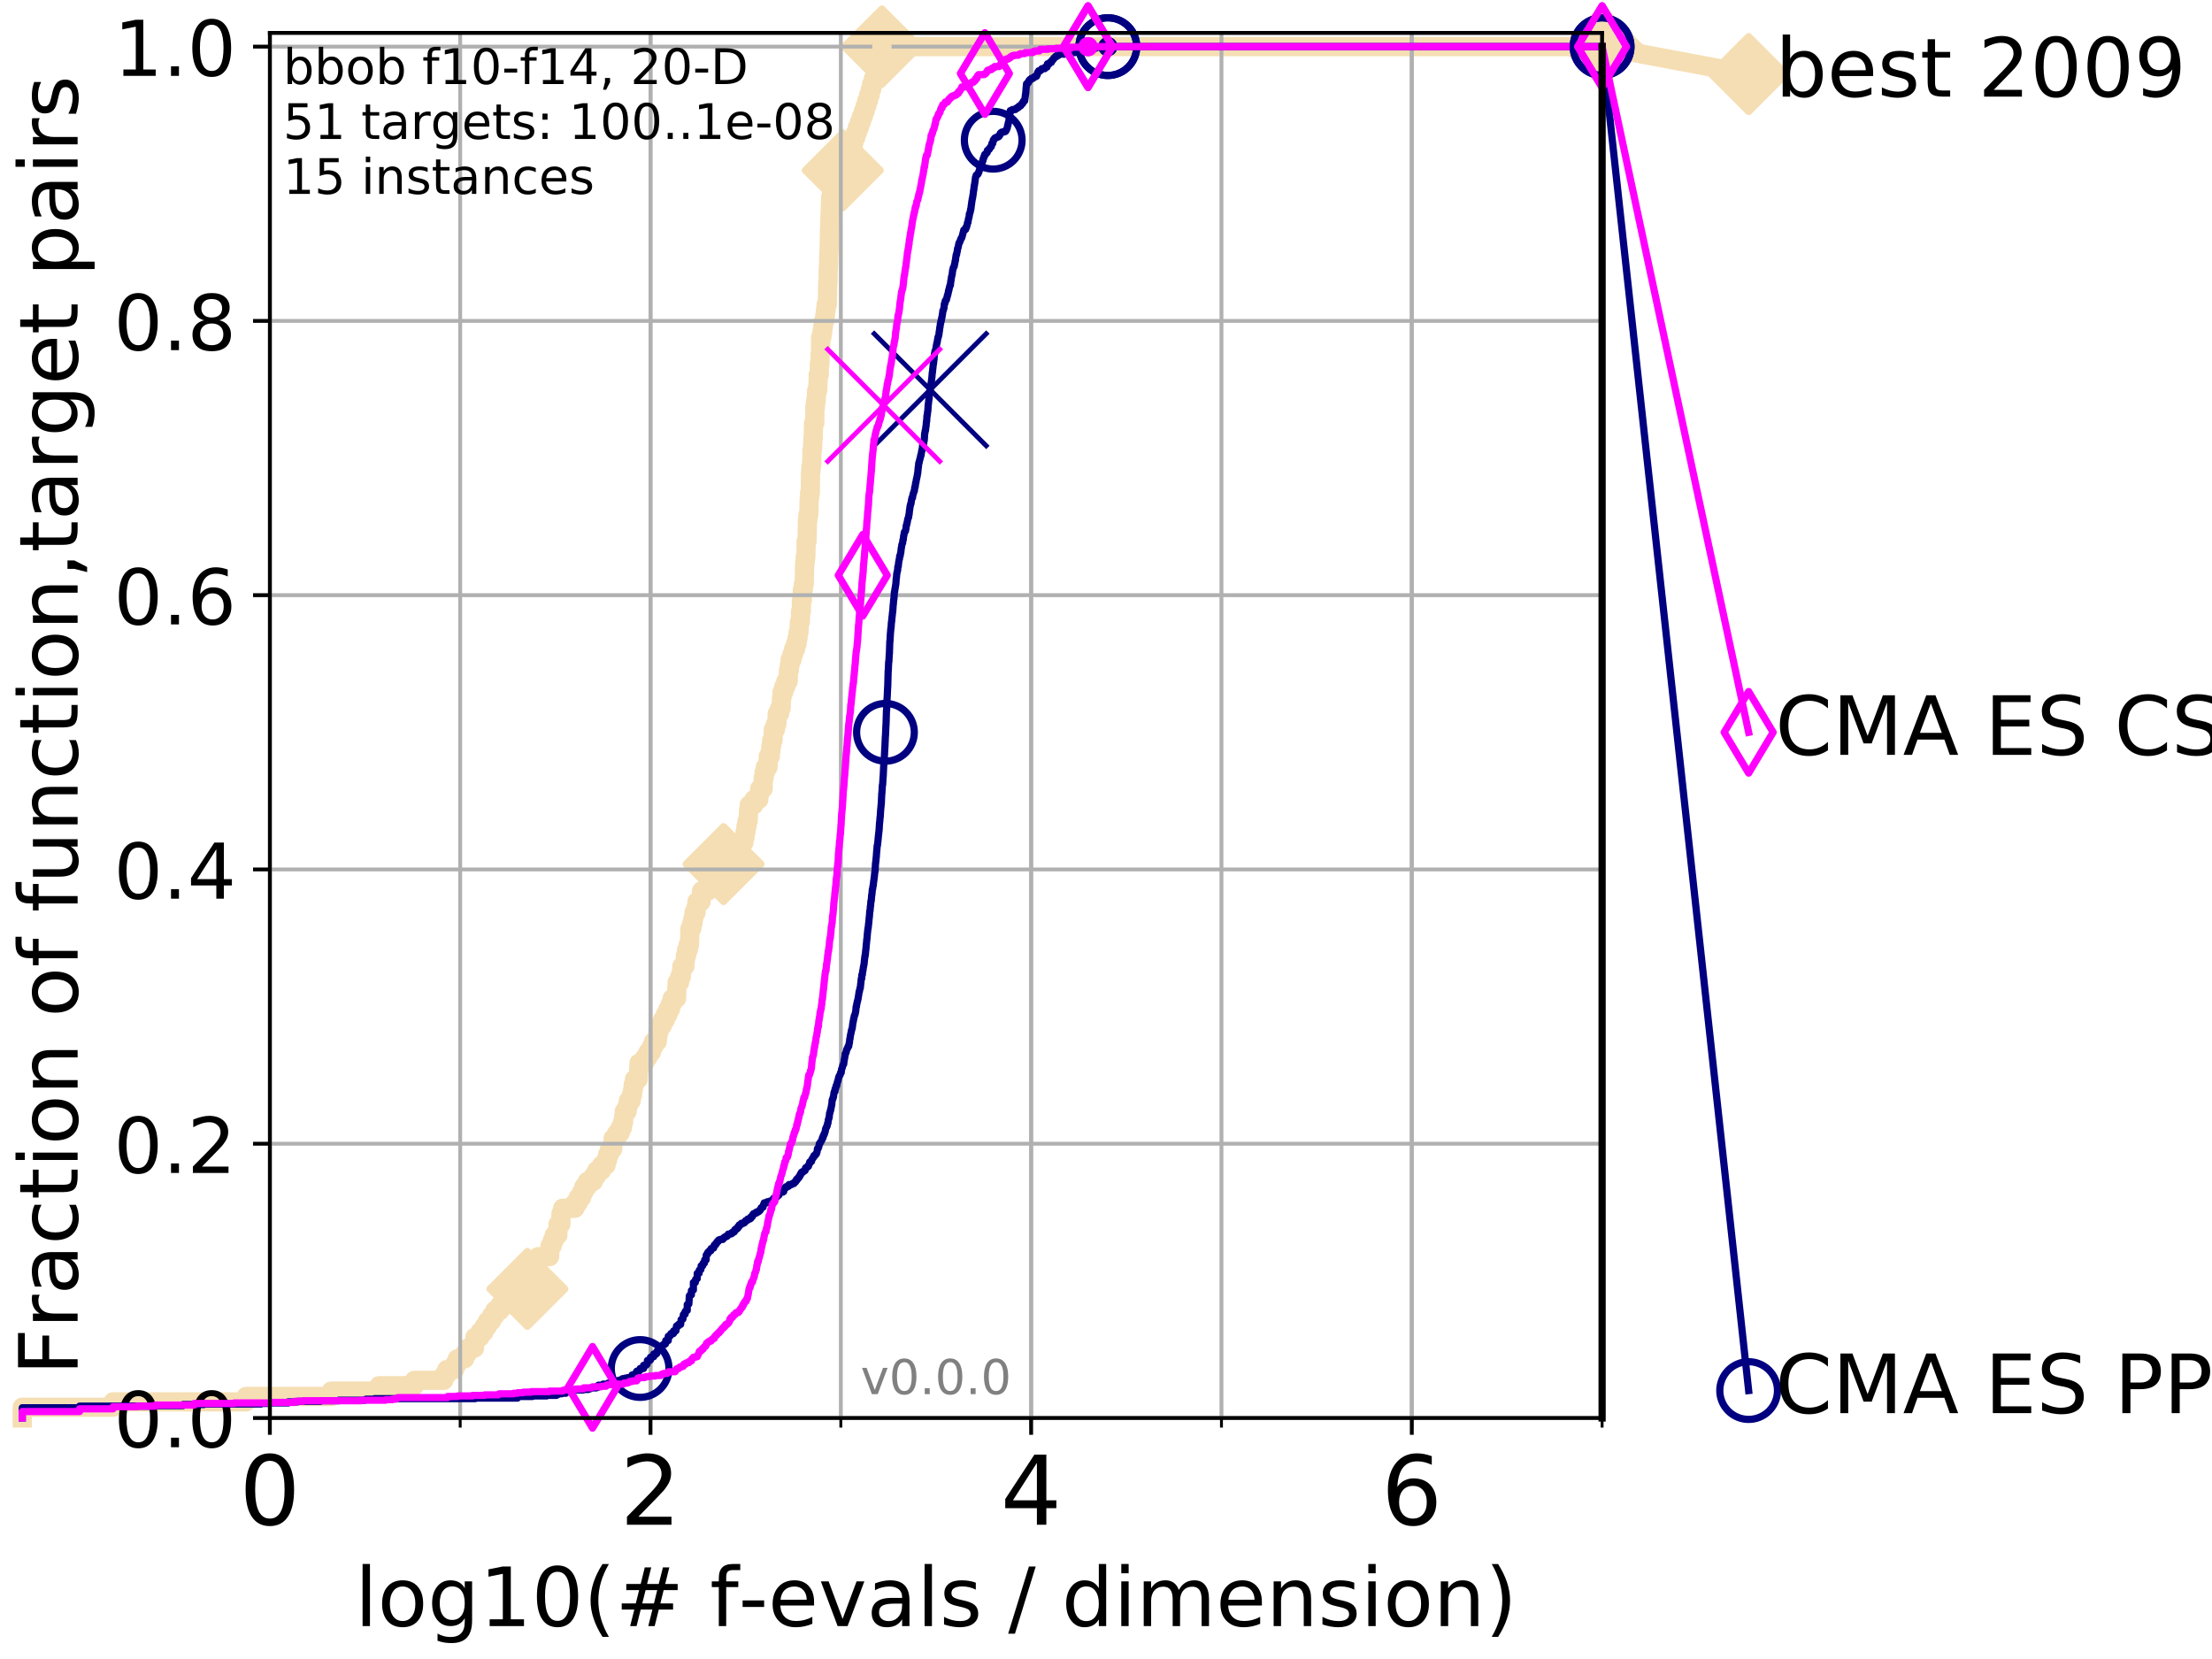 <?xml version="1.0" encoding="utf-8" standalone="no"?>
<!DOCTYPE svg PUBLIC "-//W3C//DTD SVG 1.1//EN"
  "http://www.w3.org/Graphics/SVG/1.1/DTD/svg11.dtd">
<!-- Created with matplotlib (http://matplotlib.org/) -->
<svg height="345pt" version="1.1" viewBox="0 0 460 345" width="460pt" xmlns="http://www.w3.org/2000/svg" xmlns:xlink="http://www.w3.org/1999/xlink">
 <defs>
  <style type="text/css">
*{stroke-linecap:butt;stroke-linejoin:round;}
  </style>
 </defs>
 <g id="figure_1">
  <g id="patch_1">
   <path d="M 0 345.6 
L 460.8 345.6 
L 460.8 0 
L 0 0 
z
" style="fill:#ffffff;"/>
  </g>
  <g id="axes_1">
   <g id="patch_2">
    <path d="M 56.12 294.88 
L 333.168 294.88 
L 333.168 6.845 
L 56.12 6.845 
z
" style="fill:#ffffff;"/>
   </g>
   <g id="line2d_1">
    <path d="M 4.627 294.88 
L 4.627 292.643 
L 23.511 292.643 
L 23.511 291.525 
L 51.175 291.525 
L 51.175 290.407 
L 68.873 290.407 
L 68.873 289.288 
L 78.839 289.288 
L 78.839 288.17 
L 86.186 288.17 
L 86.186 287.051 
L 92.287 287.051 
L 92.287 285.933 
L 92.905 285.933 
L 92.905 284.815 
L 94.543 284.815 
L 94.543 283.696 
L 95.086 283.696 
L 95.086 282.578 
L 96.619 282.578 
L 96.619 281.46 
L 97.258 281.46 
L 97.258 280.341 
L 98.688 280.341 
L 98.76 278.105 
L 99.807 278.105 
L 99.807 276.986 
L 100.665 276.986 
L 100.665 275.868 
L 101.359 275.868 
L 101.359 274.749 
L 102.203 274.749 
L 102.203 273.631 
L 102.895 273.631 
L 102.895 272.513 
L 103.991 272.513 
L 103.991 271.394 
L 105.415 271.394 
L 105.415 270.276 
L 106.956 270.276 
L 106.956 269.158 
L 108.204 269.158 
L 108.204 268.039 
L 109.675 268.039 
L 109.675 266.921 
L 110.782 266.921 
L 110.782 265.803 
L 111.136 265.803 
L 111.136 264.684 
L 111.414 264.684 
L 111.414 263.566 
L 111.856 263.566 
L 111.923 261.329 
L 114.293 261.329 
L 114.38 259.092 
L 114.838 259.092 
L 114.838 257.974 
L 115.256 257.974 
L 115.256 256.856 
L 116.011 256.856 
L 116.037 254.619 
L 116.632 254.619 
L 116.657 252.382 
L 117.009 252.382 
L 117.009 251.264 
L 119.57 251.264 
L 119.57 250.145 
L 120.242 250.145 
L 120.242 249.027 
L 120.949 249.027 
L 120.949 247.909 
L 121.417 247.909 
L 121.417 246.79 
L 122.152 246.79 
L 122.152 245.672 
L 123.397 245.672 
L 123.397 244.554 
L 124.069 244.554 
L 124.069 243.435 
L 125.094 243.435 
L 125.094 242.317 
L 126.032 242.317 
L 126.032 241.199 
L 126.367 241.199 
L 126.367 240.08 
L 126.752 240.08 
L 126.752 238.962 
L 127.416 238.962 
L 127.511 236.725 
L 128.277 236.725 
L 128.277 235.607 
L 128.985 235.607 
L 128.985 234.488 
L 129.45 234.488 
L 129.45 233.37 
L 129.678 233.37 
L 129.678 232.252 
L 129.808 232.252 
L 129.808 231.133 
L 130.412 231.133 
L 130.412 230.015 
L 130.661 230.015 
L 130.661 228.896 
L 131.257 228.896 
L 131.257 227.778 
L 131.537 227.778 
L 131.537 226.66 
L 131.686 226.66 
L 131.686 225.541 
L 131.949 225.541 
L 131.949 224.423 
L 132.724 224.423 
L 132.833 222.186 
L 132.883 222.186 
L 132.883 221.068 
L 134.057 221.068 
L 134.057 219.95 
L 134.735 219.95 
L 134.735 218.831 
L 135.456 218.831 
L 135.456 217.713 
L 135.918 217.713 
L 135.918 216.594 
L 136.687 216.594 
L 136.687 215.476 
L 136.821 215.476 
L 136.821 214.358 
L 137.132 214.358 
L 137.132 213.239 
L 137.761 213.239 
L 137.761 212.121 
L 138.346 212.121 
L 138.346 211.003 
L 138.891 211.003 
L 138.891 209.884 
L 139.412 209.884 
L 139.412 208.766 
L 139.78 208.766 
L 139.78 207.648 
L 140.688 207.648 
L 140.757 205.411 
L 140.819 205.411 
L 140.819 204.292 
L 141.334 204.292 
L 141.334 203.174 
L 141.681 203.174 
L 141.681 202.056 
L 141.793 202.056 
L 141.793 200.937 
L 142.428 200.937 
L 142.428 199.819 
L 142.541 199.819 
L 142.541 198.701 
L 142.776 198.701 
L 142.776 197.582 
L 143.117 197.582 
L 143.117 196.464 
L 143.393 196.464 
L 143.478 193.109 
L 143.863 193.109 
L 143.863 191.99 
L 144.122 191.99 
L 144.122 190.872 
L 144.321 190.872 
L 144.321 189.754 
L 144.753 189.754 
L 144.753 188.635 
L 144.93 188.635 
L 144.93 187.517 
L 145.786 187.517 
L 145.888 185.28 
L 147.255 185.28 
L 147.255 184.162 
L 147.782 184.162 
L 147.782 183.044 
L 149.062 183.044 
L 149.062 181.925 
L 150.378 181.925 
L 150.464 179.688 
L 151.888 179.688 
L 151.888 178.57 
L 152.419 178.57 
L 152.419 177.452 
L 152.686 177.452 
L 152.686 176.333 
L 153.569 176.333 
L 153.569 175.215 
L 154.702 175.215 
L 154.702 174.097 
L 154.939 174.097 
L 154.939 172.978 
L 155.129 172.978 
L 155.129 171.86 
L 155.345 171.86 
L 155.345 170.742 
L 155.581 170.742 
L 155.657 168.505 
L 155.814 168.505 
L 155.814 167.386 
L 156.773 167.386 
L 156.773 166.268 
L 157.795 166.268 
L 157.795 165.15 
L 157.973 165.15 
L 157.973 164.031 
L 158.692 164.031 
L 158.71 161.795 
L 158.885 161.795 
L 158.885 160.676 
L 159.144 160.676 
L 159.144 159.558 
L 159.717 159.558 
L 159.756 157.321 
L 160.19 157.321 
L 160.19 156.203 
L 160.32 156.203 
L 160.32 155.084 
L 160.47 155.084 
L 160.47 153.966 
L 160.765 153.966 
L 160.804 151.729 
L 161.248 151.729 
L 161.248 150.611 
L 161.556 150.611 
L 161.641 148.374 
L 162.128 148.374 
L 162.128 147.256 
L 162.442 147.256 
L 162.527 145.019 
L 162.639 145.019 
L 162.639 143.901 
L 163.008 143.901 
L 163.008 142.782 
L 163.422 142.782 
L 163.422 141.664 
L 163.913 141.664 
L 163.957 139.427 
L 164.16 139.427 
L 164.16 138.309 
L 164.303 138.309 
L 164.303 137.191 
L 164.707 137.191 
L 164.707 136.072 
L 165.032 136.072 
L 165.032 134.954 
L 165.456 134.954 
L 165.456 133.836 
L 165.768 133.836 
L 165.768 132.717 
L 165.952 132.717 
L 165.952 131.599 
L 166.14 131.599 
L 166.234 129.362 
L 166.43 129.362 
L 166.478 127.125 
L 166.648 127.125 
L 166.662 124.889 
L 166.852 124.889 
L 166.853 122.652 
L 167.052 122.652 
L 167.052 121.534 
L 167.233 121.534 
L 167.339 117.06 
L 167.441 117.06 
L 167.441 115.942 
L 167.579 115.942 
L 167.645 112.587 
L 167.833 112.587 
L 167.921 108.113 
L 168.025 108.113 
L 168.025 106.995 
L 168.195 106.995 
L 168.278 103.64 
L 168.363 103.64 
L 168.363 102.521 
L 168.51 102.521 
L 168.563 98.048 
L 168.653 98.048 
L 168.653 96.929 
L 168.793 96.929 
L 168.844 93.574 
L 168.945 93.574 
L 169.049 91.338 
L 169.104 91.338 
L 169.194 87.983 
L 169.429 87.983 
L 169.461 84.627 
L 169.585 84.627 
L 169.585 83.509 
L 169.715 83.509 
L 169.818 81.272 
L 170.036 81.272 
L 170.133 79.036 
L 170.147 79.036 
L 170.147 77.917 
L 170.376 77.917 
L 170.391 75.681 
L 170.504 75.681 
L 170.56 73.444 
L 170.648 73.444 
L 170.657 70.089 
L 170.93 70.089 
L 170.93 68.97 
L 171.107 68.97 
L 171.107 67.852 
L 171.242 67.852 
L 171.242 66.734 
L 171.519 66.734 
L 171.519 65.615 
L 171.655 65.615 
L 171.655 64.497 
L 171.791 64.497 
L 171.791 63.379 
L 172.041 63.379 
L 172.135 58.905 
L 172.174 58.905 
L 172.255 55.55 
L 172.292 55.55 
L 172.376 52.195 
L 172.414 52.195 
L 172.504 47.721 
L 172.536 47.721 
L 172.617 44.366 
L 172.656 44.366 
L 172.74 41.011 
L 172.919 41.011 
L 172.919 39.893 
L 173.144 39.893 
L 173.144 38.775 
L 173.745 38.775 
L 173.745 37.656 
L 174.25 37.656 
L 174.25 36.538 
L 174.679 36.538 
L 174.679 35.419 
L 175.261 35.419 
L 175.261 34.301 
L 175.796 34.301 
L 175.796 33.183 
L 176.271 33.183 
L 176.271 32.064 
L 176.701 32.064 
L 176.701 30.946 
L 177.121 30.946 
L 177.121 29.828 
L 177.534 29.828 
L 177.534 28.709 
L 177.93 28.709 
L 177.93 27.591 
L 178.312 27.591 
L 178.312 26.473 
L 178.735 26.473 
L 178.735 25.354 
L 179.134 25.354 
L 179.134 24.236 
L 179.541 24.236 
L 179.541 23.117 
L 179.917 23.117 
L 179.917 21.999 
L 180.282 21.999 
L 180.282 20.881 
L 180.633 20.881 
L 180.633 19.762 
L 180.967 19.762 
L 180.967 18.644 
L 181.253 18.644 
L 181.253 17.526 
L 181.609 17.526 
L 181.609 16.407 
L 181.939 16.407 
L 181.939 15.289 
L 182.274 15.289 
L 182.274 14.171 
L 182.541 14.171 
L 182.541 13.052 
L 182.85 13.052 
L 182.85 11.934 
L 183.129 11.934 
L 183.129 10.815 
L 183.387 10.815 
L 183.387 9.697 
L 333.168 9.697 
L 333.168 9.697 
" style="fill:none;stroke:#f5deb3;stroke-linecap:square;stroke-width:4;"/>
   </g>
   <g id="line2d_2">
    <defs>
     <path d="M -0 7.778 
L 7.778 0 
L 0 -7.778 
L -7.778 -0 
z
" id="mc4ee11cff5" style="stroke:#f5deb3;stroke-linejoin:miter;stroke-width:1.5;"/>
    </defs>
    <g>
     <use style="fill:#f5deb3;stroke:#f5deb3;stroke-linejoin:miter;stroke-width:1.5;" x="109.675" xlink:href="#mc4ee11cff5" y="268.039"/>
     <use style="fill:#f5deb3;stroke:#f5deb3;stroke-linejoin:miter;stroke-width:1.5;" x="150.464" xlink:href="#mc4ee11cff5" y="179.688"/>
     <use style="fill:#f5deb3;stroke:#f5deb3;stroke-linejoin:miter;stroke-width:1.5;" x="175.261" xlink:href="#mc4ee11cff5" y="35.419"/>
     <use style="fill:#f5deb3;stroke:#f5deb3;stroke-linejoin:miter;stroke-width:1.5;" x="183.387" xlink:href="#mc4ee11cff5" y="9.697"/>
     <use style="fill:#f5deb3;stroke:#f5deb3;stroke-linejoin:miter;stroke-width:1.5;" x="183.387" xlink:href="#mc4ee11cff5" y="9.697"/>
     <use style="fill:#f5deb3;stroke:#f5deb3;stroke-linejoin:miter;stroke-width:1.5;" x="333.168" xlink:href="#mc4ee11cff5" y="9.697"/>
    </g>
   </g>
   <g id="line2d_3">
    <path style="fill:none;stroke:#f5deb3;stroke-linecap:square;stroke-width:4;"/>
    <g/>
   </g>
   <g id="line2d_4">
    <path d="M 333.168 9.697 
L 363.643 15.401 
" style="fill:none;stroke:#f5deb3;stroke-linecap:square;stroke-width:4;"/>
    <g>
     <use style="fill:#f5deb3;stroke:#f5deb3;stroke-linejoin:miter;stroke-width:1.5;" x="333.168" xlink:href="#mc4ee11cff5" y="9.697"/>
     <use style="fill:#f5deb3;stroke:#f5deb3;stroke-linejoin:miter;stroke-width:1.5;" x="363.643" xlink:href="#mc4ee11cff5" y="15.401"/>
    </g>
   </g>
   <g id="matplotlib.axis_1">
    <g id="xtick_1">
     <g id="line2d_5">
      <path clip-path="url(#pd6c7616e4b)" d="M 56.12 294.88 
L 56.12 6.845 
" style="fill:none;stroke:#b0b0b0;stroke-linecap:square;stroke-width:0.8;"/>
     </g>
     <g id="line2d_6">
      <defs>
       <path d="M 0 0 
L 0 3.5 
" id="mc434848f47" style="stroke:#000000;stroke-width:0.8;"/>
      </defs>
      <g>
       <use style="stroke:#000000;stroke-width:0.8;" x="56.12" xlink:href="#mc434848f47" y="294.88"/>
      </g>
     </g>
     <g id="text_1">
      <!-- 0 -->
      <defs>
       <path d="M 31.781 66.406 
Q 24.172 66.406 20.328 58.906 
Q 16.5 51.422 16.5 36.375 
Q 16.5 21.391 20.328 13.891 
Q 24.172 6.391 31.781 6.391 
Q 39.453 6.391 43.281 13.891 
Q 47.125 21.391 47.125 36.375 
Q 47.125 51.422 43.281 58.906 
Q 39.453 66.406 31.781 66.406 
z
M 31.781 74.219 
Q 44.047 74.219 50.516 64.516 
Q 56.984 54.828 56.984 36.375 
Q 56.984 17.969 50.516 8.266 
Q 44.047 -1.422 31.781 -1.422 
Q 19.531 -1.422 13.062 8.266 
Q 6.594 17.969 6.594 36.375 
Q 6.594 54.828 13.062 64.516 
Q 19.531 74.219 31.781 74.219 
z
" id="DejaVuSans-30"/>
      </defs>
      <g transform="translate(49.758 317.077)scale(0.2 -0.2)">
       <use xlink:href="#DejaVuSans-30"/>
      </g>
     </g>
    </g>
    <g id="xtick_2">
     <g id="line2d_7">
      <path clip-path="url(#pd6c7616e4b)" d="M 135.277 294.88 
L 135.277 6.845 
" style="fill:none;stroke:#b0b0b0;stroke-linecap:square;stroke-width:0.8;"/>
     </g>
     <g id="line2d_8">
      <g>
       <use style="stroke:#000000;stroke-width:0.8;" x="135.277" xlink:href="#mc434848f47" y="294.88"/>
      </g>
     </g>
     <g id="text_2">
      <!-- 2 -->
      <defs>
       <path d="M 19.188 8.297 
L 53.609 8.297 
L 53.609 0 
L 7.328 0 
L 7.328 8.297 
Q 12.938 14.109 22.625 23.891 
Q 32.328 33.688 34.812 36.531 
Q 39.547 41.844 41.422 45.531 
Q 43.312 49.219 43.312 52.781 
Q 43.312 58.594 39.234 62.25 
Q 35.156 65.922 28.609 65.922 
Q 23.969 65.922 18.812 64.312 
Q 13.672 62.703 7.812 59.422 
L 7.812 69.391 
Q 13.766 71.781 18.938 73 
Q 24.125 74.219 28.422 74.219 
Q 39.75 74.219 46.484 68.547 
Q 53.219 62.891 53.219 53.422 
Q 53.219 48.922 51.531 44.891 
Q 49.859 40.875 45.406 35.406 
Q 44.188 33.984 37.641 27.219 
Q 31.109 20.453 19.188 8.297 
z
" id="DejaVuSans-32"/>
      </defs>
      <g transform="translate(128.914 317.077)scale(0.2 -0.2)">
       <use xlink:href="#DejaVuSans-32"/>
      </g>
     </g>
    </g>
    <g id="xtick_3">
     <g id="line2d_9">
      <path clip-path="url(#pd6c7616e4b)" d="M 214.433 294.88 
L 214.433 6.845 
" style="fill:none;stroke:#b0b0b0;stroke-linecap:square;stroke-width:0.8;"/>
     </g>
     <g id="line2d_10">
      <g>
       <use style="stroke:#000000;stroke-width:0.8;" x="214.433" xlink:href="#mc434848f47" y="294.88"/>
      </g>
     </g>
     <g id="text_3">
      <!-- 4 -->
      <defs>
       <path d="M 37.797 64.312 
L 12.891 25.391 
L 37.797 25.391 
z
M 35.203 72.906 
L 47.609 72.906 
L 47.609 25.391 
L 58.016 25.391 
L 58.016 17.188 
L 47.609 17.188 
L 47.609 0 
L 37.797 0 
L 37.797 17.188 
L 4.891 17.188 
L 4.891 26.703 
z
" id="DejaVuSans-34"/>
      </defs>
      <g transform="translate(208.071 317.077)scale(0.2 -0.2)">
       <use xlink:href="#DejaVuSans-34"/>
      </g>
     </g>
    </g>
    <g id="xtick_4">
     <g id="line2d_11">
      <path clip-path="url(#pd6c7616e4b)" d="M 293.59 294.88 
L 293.59 6.845 
" style="fill:none;stroke:#b0b0b0;stroke-linecap:square;stroke-width:0.8;"/>
     </g>
     <g id="line2d_12">
      <g>
       <use style="stroke:#000000;stroke-width:0.8;" x="293.59" xlink:href="#mc434848f47" y="294.88"/>
      </g>
     </g>
     <g id="text_4">
      <!-- 6 -->
      <defs>
       <path d="M 33.016 40.375 
Q 26.375 40.375 22.484 35.828 
Q 18.609 31.297 18.609 23.391 
Q 18.609 15.531 22.484 10.953 
Q 26.375 6.391 33.016 6.391 
Q 39.656 6.391 43.531 10.953 
Q 47.406 15.531 47.406 23.391 
Q 47.406 31.297 43.531 35.828 
Q 39.656 40.375 33.016 40.375 
z
M 52.594 71.297 
L 52.594 62.312 
Q 48.875 64.062 45.094 64.984 
Q 41.312 65.922 37.594 65.922 
Q 27.828 65.922 22.672 59.328 
Q 17.531 52.734 16.797 39.406 
Q 19.672 43.656 24.016 45.922 
Q 28.375 48.188 33.594 48.188 
Q 44.578 48.188 50.953 41.516 
Q 57.328 34.859 57.328 23.391 
Q 57.328 12.156 50.688 5.359 
Q 44.047 -1.422 33.016 -1.422 
Q 20.359 -1.422 13.672 8.266 
Q 6.984 17.969 6.984 36.375 
Q 6.984 53.656 15.188 63.938 
Q 23.391 74.219 37.203 74.219 
Q 40.922 74.219 44.703 73.484 
Q 48.484 72.75 52.594 71.297 
z
" id="DejaVuSans-36"/>
      </defs>
      <g transform="translate(287.227 317.077)scale(0.2 -0.2)">
       <use xlink:href="#DejaVuSans-36"/>
      </g>
     </g>
    </g>
    <g id="xtick_5">
     <g id="line2d_13">
      <path clip-path="url(#pd6c7616e4b)" d="M 56.12 294.88 
L 56.12 6.845 
" style="fill:none;stroke:#b0b0b0;stroke-linecap:square;stroke-width:0.8;"/>
     </g>
     <g id="line2d_14">
      <defs>
       <path d="M 0 0 
L 0 2 
" id="mccf8d58f00" style="stroke:#000000;stroke-width:0.6;"/>
      </defs>
      <g>
       <use style="stroke:#000000;stroke-width:0.6;" x="56.12" xlink:href="#mccf8d58f00" y="294.88"/>
      </g>
     </g>
    </g>
    <g id="xtick_6">
     <g id="line2d_15">
      <path clip-path="url(#pd6c7616e4b)" d="M 95.698 294.88 
L 95.698 6.845 
" style="fill:none;stroke:#b0b0b0;stroke-linecap:square;stroke-width:0.8;"/>
     </g>
     <g id="line2d_16">
      <g>
       <use style="stroke:#000000;stroke-width:0.6;" x="95.698" xlink:href="#mccf8d58f00" y="294.88"/>
      </g>
     </g>
    </g>
    <g id="xtick_7">
     <g id="line2d_17">
      <path clip-path="url(#pd6c7616e4b)" d="M 135.277 294.88 
L 135.277 6.845 
" style="fill:none;stroke:#b0b0b0;stroke-linecap:square;stroke-width:0.8;"/>
     </g>
     <g id="line2d_18">
      <g>
       <use style="stroke:#000000;stroke-width:0.6;" x="135.277" xlink:href="#mccf8d58f00" y="294.88"/>
      </g>
     </g>
    </g>
    <g id="xtick_8">
     <g id="line2d_19">
      <path clip-path="url(#pd6c7616e4b)" d="M 174.855 294.88 
L 174.855 6.845 
" style="fill:none;stroke:#b0b0b0;stroke-linecap:square;stroke-width:0.8;"/>
     </g>
     <g id="line2d_20">
      <g>
       <use style="stroke:#000000;stroke-width:0.6;" x="174.855" xlink:href="#mccf8d58f00" y="294.88"/>
      </g>
     </g>
    </g>
    <g id="xtick_9">
     <g id="line2d_21">
      <path clip-path="url(#pd6c7616e4b)" d="M 214.433 294.88 
L 214.433 6.845 
" style="fill:none;stroke:#b0b0b0;stroke-linecap:square;stroke-width:0.8;"/>
     </g>
     <g id="line2d_22">
      <g>
       <use style="stroke:#000000;stroke-width:0.6;" x="214.433" xlink:href="#mccf8d58f00" y="294.88"/>
      </g>
     </g>
    </g>
    <g id="xtick_10">
     <g id="line2d_23">
      <path clip-path="url(#pd6c7616e4b)" d="M 254.011 294.88 
L 254.011 6.845 
" style="fill:none;stroke:#b0b0b0;stroke-linecap:square;stroke-width:0.8;"/>
     </g>
     <g id="line2d_24">
      <g>
       <use style="stroke:#000000;stroke-width:0.6;" x="254.011" xlink:href="#mccf8d58f00" y="294.88"/>
      </g>
     </g>
    </g>
    <g id="xtick_11">
     <g id="line2d_25">
      <path clip-path="url(#pd6c7616e4b)" d="M 293.59 294.88 
L 293.59 6.845 
" style="fill:none;stroke:#b0b0b0;stroke-linecap:square;stroke-width:0.8;"/>
     </g>
     <g id="line2d_26">
      <g>
       <use style="stroke:#000000;stroke-width:0.6;" x="293.59" xlink:href="#mccf8d58f00" y="294.88"/>
      </g>
     </g>
    </g>
    <g id="xtick_12">
     <g id="line2d_27">
      <path clip-path="url(#pd6c7616e4b)" d="M 333.168 294.88 
L 333.168 6.845 
" style="fill:none;stroke:#b0b0b0;stroke-linecap:square;stroke-width:0.8;"/>
     </g>
     <g id="line2d_28">
      <g>
       <use style="stroke:#000000;stroke-width:0.6;" x="333.168" xlink:href="#mccf8d58f00" y="294.88"/>
      </g>
     </g>
    </g>
    <g id="text_5">
     <!-- log10(# f-evals / dimension) -->
     <defs>
      <path d="M 9.422 75.984 
L 18.406 75.984 
L 18.406 0 
L 9.422 0 
z
" id="DejaVuSans-6c"/>
      <path d="M 30.609 48.391 
Q 23.391 48.391 19.188 42.75 
Q 14.984 37.109 14.984 27.297 
Q 14.984 17.484 19.156 11.844 
Q 23.344 6.203 30.609 6.203 
Q 37.797 6.203 41.984 11.859 
Q 46.188 17.531 46.188 27.297 
Q 46.188 37.016 41.984 42.703 
Q 37.797 48.391 30.609 48.391 
z
M 30.609 56 
Q 42.328 56 49.016 48.375 
Q 55.719 40.766 55.719 27.297 
Q 55.719 13.875 49.016 6.219 
Q 42.328 -1.422 30.609 -1.422 
Q 18.844 -1.422 12.172 6.219 
Q 5.516 13.875 5.516 27.297 
Q 5.516 40.766 12.172 48.375 
Q 18.844 56 30.609 56 
z
" id="DejaVuSans-6f"/>
      <path d="M 45.406 27.984 
Q 45.406 37.75 41.375 43.109 
Q 37.359 48.484 30.078 48.484 
Q 22.859 48.484 18.828 43.109 
Q 14.797 37.75 14.797 27.984 
Q 14.797 18.266 18.828 12.891 
Q 22.859 7.516 30.078 7.516 
Q 37.359 7.516 41.375 12.891 
Q 45.406 18.266 45.406 27.984 
z
M 54.391 6.781 
Q 54.391 -7.172 48.188 -13.984 
Q 42 -20.797 29.203 -20.797 
Q 24.469 -20.797 20.266 -20.094 
Q 16.062 -19.391 12.109 -17.922 
L 12.109 -9.188 
Q 16.062 -11.328 19.922 -12.344 
Q 23.781 -13.375 27.781 -13.375 
Q 36.625 -13.375 41.016 -8.766 
Q 45.406 -4.156 45.406 5.172 
L 45.406 9.625 
Q 42.625 4.781 38.281 2.391 
Q 33.938 0 27.875 0 
Q 17.828 0 11.672 7.656 
Q 5.516 15.328 5.516 27.984 
Q 5.516 40.672 11.672 48.328 
Q 17.828 56 27.875 56 
Q 33.938 56 38.281 53.609 
Q 42.625 51.219 45.406 46.391 
L 45.406 54.688 
L 54.391 54.688 
z
" id="DejaVuSans-67"/>
      <path d="M 12.406 8.297 
L 28.516 8.297 
L 28.516 63.922 
L 10.984 60.406 
L 10.984 69.391 
L 28.422 72.906 
L 38.281 72.906 
L 38.281 8.297 
L 54.391 8.297 
L 54.391 0 
L 12.406 0 
z
" id="DejaVuSans-31"/>
      <path d="M 31 75.875 
Q 24.469 64.656 21.281 53.656 
Q 18.109 42.672 18.109 31.391 
Q 18.109 20.125 21.312 9.062 
Q 24.516 -2 31 -13.188 
L 23.188 -13.188 
Q 15.875 -1.703 12.234 9.375 
Q 8.594 20.453 8.594 31.391 
Q 8.594 42.281 12.203 53.312 
Q 15.828 64.359 23.188 75.875 
z
" id="DejaVuSans-28"/>
      <path d="M 51.125 44 
L 36.922 44 
L 32.812 27.688 
L 47.125 27.688 
z
M 43.797 71.781 
L 38.719 51.516 
L 52.984 51.516 
L 58.109 71.781 
L 65.922 71.781 
L 60.891 51.516 
L 76.125 51.516 
L 76.125 44 
L 58.984 44 
L 54.984 27.688 
L 70.516 27.688 
L 70.516 20.219 
L 53.078 20.219 
L 48 0 
L 40.188 0 
L 45.219 20.219 
L 30.906 20.219 
L 25.875 0 
L 18.016 0 
L 23.094 20.219 
L 7.719 20.219 
L 7.719 27.688 
L 24.906 27.688 
L 29 44 
L 13.281 44 
L 13.281 51.516 
L 30.906 51.516 
L 35.891 71.781 
z
" id="DejaVuSans-23"/>
      <path id="DejaVuSans-20"/>
      <path d="M 37.109 75.984 
L 37.109 68.5 
L 28.516 68.5 
Q 23.688 68.5 21.797 66.547 
Q 19.922 64.594 19.922 59.516 
L 19.922 54.688 
L 34.719 54.688 
L 34.719 47.703 
L 19.922 47.703 
L 19.922 0 
L 10.891 0 
L 10.891 47.703 
L 2.297 47.703 
L 2.297 54.688 
L 10.891 54.688 
L 10.891 58.5 
Q 10.891 67.625 15.141 71.797 
Q 19.391 75.984 28.609 75.984 
z
" id="DejaVuSans-66"/>
      <path d="M 4.891 31.391 
L 31.203 31.391 
L 31.203 23.391 
L 4.891 23.391 
z
" id="DejaVuSans-2d"/>
      <path d="M 56.203 29.594 
L 56.203 25.203 
L 14.891 25.203 
Q 15.484 15.922 20.484 11.062 
Q 25.484 6.203 34.422 6.203 
Q 39.594 6.203 44.453 7.469 
Q 49.312 8.734 54.109 11.281 
L 54.109 2.781 
Q 49.266 0.734 44.188 -0.344 
Q 39.109 -1.422 33.891 -1.422 
Q 20.797 -1.422 13.156 6.188 
Q 5.516 13.812 5.516 26.812 
Q 5.516 40.234 12.766 48.109 
Q 20.016 56 32.328 56 
Q 43.359 56 49.781 48.891 
Q 56.203 41.797 56.203 29.594 
z
M 47.219 32.234 
Q 47.125 39.594 43.094 43.984 
Q 39.062 48.391 32.422 48.391 
Q 24.906 48.391 20.391 44.141 
Q 15.875 39.891 15.188 32.172 
z
" id="DejaVuSans-65"/>
      <path d="M 2.984 54.688 
L 12.5 54.688 
L 29.594 8.797 
L 46.688 54.688 
L 56.203 54.688 
L 35.688 0 
L 23.484 0 
z
" id="DejaVuSans-76"/>
      <path d="M 34.281 27.484 
Q 23.391 27.484 19.188 25 
Q 14.984 22.516 14.984 16.5 
Q 14.984 11.719 18.141 8.906 
Q 21.297 6.109 26.703 6.109 
Q 34.188 6.109 38.703 11.406 
Q 43.219 16.703 43.219 25.484 
L 43.219 27.484 
z
M 52.203 31.203 
L 52.203 0 
L 43.219 0 
L 43.219 8.297 
Q 40.141 3.328 35.547 0.953 
Q 30.953 -1.422 24.312 -1.422 
Q 15.922 -1.422 10.953 3.297 
Q 6 8.016 6 15.922 
Q 6 25.141 12.172 29.828 
Q 18.359 34.516 30.609 34.516 
L 43.219 34.516 
L 43.219 35.406 
Q 43.219 41.609 39.141 45 
Q 35.062 48.391 27.688 48.391 
Q 23 48.391 18.547 47.266 
Q 14.109 46.141 10.016 43.891 
L 10.016 52.203 
Q 14.938 54.109 19.578 55.047 
Q 24.219 56 28.609 56 
Q 40.484 56 46.344 49.844 
Q 52.203 43.703 52.203 31.203 
z
" id="DejaVuSans-61"/>
      <path d="M 44.281 53.078 
L 44.281 44.578 
Q 40.484 46.531 36.375 47.5 
Q 32.281 48.484 27.875 48.484 
Q 21.188 48.484 17.844 46.438 
Q 14.5 44.391 14.5 40.281 
Q 14.5 37.156 16.891 35.375 
Q 19.281 33.594 26.516 31.984 
L 29.594 31.297 
Q 39.156 29.25 43.188 25.516 
Q 47.219 21.781 47.219 15.094 
Q 47.219 7.469 41.188 3.016 
Q 35.156 -1.422 24.609 -1.422 
Q 20.219 -1.422 15.453 -0.562 
Q 10.688 0.297 5.422 2 
L 5.422 11.281 
Q 10.406 8.688 15.234 7.391 
Q 20.062 6.109 24.812 6.109 
Q 31.156 6.109 34.562 8.281 
Q 37.984 10.453 37.984 14.406 
Q 37.984 18.062 35.516 20.016 
Q 33.062 21.969 24.703 23.781 
L 21.578 24.516 
Q 13.234 26.266 9.516 29.906 
Q 5.812 33.547 5.812 39.891 
Q 5.812 47.609 11.281 51.797 
Q 16.75 56 26.812 56 
Q 31.781 56 36.172 55.266 
Q 40.578 54.547 44.281 53.078 
z
" id="DejaVuSans-73"/>
      <path d="M 25.391 72.906 
L 33.688 72.906 
L 8.297 -9.281 
L 0 -9.281 
z
" id="DejaVuSans-2f"/>
      <path d="M 45.406 46.391 
L 45.406 75.984 
L 54.391 75.984 
L 54.391 0 
L 45.406 0 
L 45.406 8.203 
Q 42.578 3.328 38.25 0.953 
Q 33.938 -1.422 27.875 -1.422 
Q 17.969 -1.422 11.734 6.484 
Q 5.516 14.406 5.516 27.297 
Q 5.516 40.188 11.734 48.094 
Q 17.969 56 27.875 56 
Q 33.938 56 38.25 53.625 
Q 42.578 51.266 45.406 46.391 
z
M 14.797 27.297 
Q 14.797 17.391 18.875 11.75 
Q 22.953 6.109 30.078 6.109 
Q 37.203 6.109 41.297 11.75 
Q 45.406 17.391 45.406 27.297 
Q 45.406 37.203 41.297 42.844 
Q 37.203 48.484 30.078 48.484 
Q 22.953 48.484 18.875 42.844 
Q 14.797 37.203 14.797 27.297 
z
" id="DejaVuSans-64"/>
      <path d="M 9.422 54.688 
L 18.406 54.688 
L 18.406 0 
L 9.422 0 
z
M 9.422 75.984 
L 18.406 75.984 
L 18.406 64.594 
L 9.422 64.594 
z
" id="DejaVuSans-69"/>
      <path d="M 52 44.188 
Q 55.375 50.25 60.062 53.125 
Q 64.75 56 71.094 56 
Q 79.641 56 84.281 50.016 
Q 88.922 44.047 88.922 33.016 
L 88.922 0 
L 79.891 0 
L 79.891 32.719 
Q 79.891 40.578 77.094 44.375 
Q 74.312 48.188 68.609 48.188 
Q 61.625 48.188 57.562 43.547 
Q 53.516 38.922 53.516 30.906 
L 53.516 0 
L 44.484 0 
L 44.484 32.719 
Q 44.484 40.625 41.703 44.406 
Q 38.922 48.188 33.109 48.188 
Q 26.219 48.188 22.156 43.531 
Q 18.109 38.875 18.109 30.906 
L 18.109 0 
L 9.078 0 
L 9.078 54.688 
L 18.109 54.688 
L 18.109 46.188 
Q 21.188 51.219 25.484 53.609 
Q 29.781 56 35.688 56 
Q 41.656 56 45.828 52.969 
Q 50 49.953 52 44.188 
z
" id="DejaVuSans-6d"/>
      <path d="M 54.891 33.016 
L 54.891 0 
L 45.906 0 
L 45.906 32.719 
Q 45.906 40.484 42.875 44.328 
Q 39.844 48.188 33.797 48.188 
Q 26.516 48.188 22.312 43.547 
Q 18.109 38.922 18.109 30.906 
L 18.109 0 
L 9.078 0 
L 9.078 54.688 
L 18.109 54.688 
L 18.109 46.188 
Q 21.344 51.125 25.703 53.562 
Q 30.078 56 35.797 56 
Q 45.219 56 50.047 50.172 
Q 54.891 44.344 54.891 33.016 
z
" id="DejaVuSans-6e"/>
      <path d="M 8.016 75.875 
L 15.828 75.875 
Q 23.141 64.359 26.781 53.312 
Q 30.422 42.281 30.422 31.391 
Q 30.422 20.453 26.781 9.375 
Q 23.141 -1.703 15.828 -13.188 
L 8.016 -13.188 
Q 14.5 -2 17.703 9.062 
Q 20.906 20.125 20.906 31.391 
Q 20.906 42.672 17.703 53.656 
Q 14.5 64.656 8.016 75.875 
z
" id="DejaVuSans-29"/>
     </defs>
     <g transform="translate(73.803 338.154)scale(0.17 -0.17)">
      <use xlink:href="#DejaVuSans-6c"/>
      <use x="27.783" xlink:href="#DejaVuSans-6f"/>
      <use x="88.965" xlink:href="#DejaVuSans-67"/>
      <use x="152.441" xlink:href="#DejaVuSans-31"/>
      <use x="216.064" xlink:href="#DejaVuSans-30"/>
      <use x="279.688" xlink:href="#DejaVuSans-28"/>
      <use x="318.701" xlink:href="#DejaVuSans-23"/>
      <use x="402.49" xlink:href="#DejaVuSans-20"/>
      <use x="434.277" xlink:href="#DejaVuSans-66"/>
      <use x="469.404" xlink:href="#DejaVuSans-2d"/>
      <use x="505.488" xlink:href="#DejaVuSans-65"/>
      <use x="567.012" xlink:href="#DejaVuSans-76"/>
      <use x="626.191" xlink:href="#DejaVuSans-61"/>
      <use x="687.471" xlink:href="#DejaVuSans-6c"/>
      <use x="715.254" xlink:href="#DejaVuSans-73"/>
      <use x="767.354" xlink:href="#DejaVuSans-20"/>
      <use x="799.141" xlink:href="#DejaVuSans-2f"/>
      <use x="832.832" xlink:href="#DejaVuSans-20"/>
      <use x="864.619" xlink:href="#DejaVuSans-64"/>
      <use x="928.096" xlink:href="#DejaVuSans-69"/>
      <use x="955.879" xlink:href="#DejaVuSans-6d"/>
      <use x="1053.291" xlink:href="#DejaVuSans-65"/>
      <use x="1114.814" xlink:href="#DejaVuSans-6e"/>
      <use x="1178.193" xlink:href="#DejaVuSans-73"/>
      <use x="1230.293" xlink:href="#DejaVuSans-69"/>
      <use x="1258.076" xlink:href="#DejaVuSans-6f"/>
      <use x="1319.258" xlink:href="#DejaVuSans-6e"/>
      <use x="1382.637" xlink:href="#DejaVuSans-29"/>
     </g>
    </g>
   </g>
   <g id="matplotlib.axis_2">
    <g id="ytick_1">
     <g id="line2d_29">
      <path clip-path="url(#pd6c7616e4b)" d="M 56.12 294.88 
L 333.168 294.88 
" style="fill:none;stroke:#b0b0b0;stroke-linecap:square;stroke-width:0.8;"/>
     </g>
     <g id="line2d_30">
      <defs>
       <path d="M 0 0 
L -3.5 0 
" id="mb110057901" style="stroke:#000000;stroke-width:0.8;"/>
      </defs>
      <g>
       <use style="stroke:#000000;stroke-width:0.8;" x="56.12" xlink:href="#mb110057901" y="294.88"/>
      </g>
     </g>
     <g id="text_6">
      <!-- 0.0 -->
      <defs>
       <path d="M 10.688 12.406 
L 21 12.406 
L 21 0 
L 10.688 0 
z
" id="DejaVuSans-2e"/>
      </defs>
      <g transform="translate(23.675 300.959)scale(0.16 -0.16)">
       <use xlink:href="#DejaVuSans-30"/>
       <use x="63.623" xlink:href="#DejaVuSans-2e"/>
       <use x="95.41" xlink:href="#DejaVuSans-30"/>
      </g>
     </g>
    </g>
    <g id="ytick_2">
     <g id="line2d_31">
      <path clip-path="url(#pd6c7616e4b)" d="M 56.12 237.843 
L 333.168 237.843 
" style="fill:none;stroke:#b0b0b0;stroke-linecap:square;stroke-width:0.8;"/>
     </g>
     <g id="line2d_32">
      <g>
       <use style="stroke:#000000;stroke-width:0.8;" x="56.12" xlink:href="#mb110057901" y="237.843"/>
      </g>
     </g>
     <g id="text_7">
      <!-- 0.2 -->
      <g transform="translate(23.675 243.922)scale(0.16 -0.16)">
       <use xlink:href="#DejaVuSans-30"/>
       <use x="63.623" xlink:href="#DejaVuSans-2e"/>
       <use x="95.41" xlink:href="#DejaVuSans-32"/>
      </g>
     </g>
    </g>
    <g id="ytick_3">
     <g id="line2d_33">
      <path clip-path="url(#pd6c7616e4b)" d="M 56.12 180.807 
L 333.168 180.807 
" style="fill:none;stroke:#b0b0b0;stroke-linecap:square;stroke-width:0.8;"/>
     </g>
     <g id="line2d_34">
      <g>
       <use style="stroke:#000000;stroke-width:0.8;" x="56.12" xlink:href="#mb110057901" y="180.807"/>
      </g>
     </g>
     <g id="text_8">
      <!-- 0.4 -->
      <g transform="translate(23.675 186.886)scale(0.16 -0.16)">
       <use xlink:href="#DejaVuSans-30"/>
       <use x="63.623" xlink:href="#DejaVuSans-2e"/>
       <use x="95.41" xlink:href="#DejaVuSans-34"/>
      </g>
     </g>
    </g>
    <g id="ytick_4">
     <g id="line2d_35">
      <path clip-path="url(#pd6c7616e4b)" d="M 56.12 123.77 
L 333.168 123.77 
" style="fill:none;stroke:#b0b0b0;stroke-linecap:square;stroke-width:0.8;"/>
     </g>
     <g id="line2d_36">
      <g>
       <use style="stroke:#000000;stroke-width:0.8;" x="56.12" xlink:href="#mb110057901" y="123.77"/>
      </g>
     </g>
     <g id="text_9">
      <!-- 0.6 -->
      <g transform="translate(23.675 129.849)scale(0.16 -0.16)">
       <use xlink:href="#DejaVuSans-30"/>
       <use x="63.623" xlink:href="#DejaVuSans-2e"/>
       <use x="95.41" xlink:href="#DejaVuSans-36"/>
      </g>
     </g>
    </g>
    <g id="ytick_5">
     <g id="line2d_37">
      <path clip-path="url(#pd6c7616e4b)" d="M 56.12 66.734 
L 333.168 66.734 
" style="fill:none;stroke:#b0b0b0;stroke-linecap:square;stroke-width:0.8;"/>
     </g>
     <g id="line2d_38">
      <g>
       <use style="stroke:#000000;stroke-width:0.8;" x="56.12" xlink:href="#mb110057901" y="66.734"/>
      </g>
     </g>
     <g id="text_10">
      <!-- 0.8 -->
      <defs>
       <path d="M 31.781 34.625 
Q 24.75 34.625 20.719 30.859 
Q 16.703 27.094 16.703 20.516 
Q 16.703 13.922 20.719 10.156 
Q 24.75 6.391 31.781 6.391 
Q 38.812 6.391 42.859 10.172 
Q 46.922 13.969 46.922 20.516 
Q 46.922 27.094 42.891 30.859 
Q 38.875 34.625 31.781 34.625 
z
M 21.922 38.812 
Q 15.578 40.375 12.031 44.719 
Q 8.5 49.078 8.5 55.328 
Q 8.5 64.062 14.719 69.141 
Q 20.953 74.219 31.781 74.219 
Q 42.672 74.219 48.875 69.141 
Q 55.078 64.062 55.078 55.328 
Q 55.078 49.078 51.531 44.719 
Q 48 40.375 41.703 38.812 
Q 48.828 37.156 52.797 32.312 
Q 56.781 27.484 56.781 20.516 
Q 56.781 9.906 50.312 4.234 
Q 43.844 -1.422 31.781 -1.422 
Q 19.734 -1.422 13.25 4.234 
Q 6.781 9.906 6.781 20.516 
Q 6.781 27.484 10.781 32.312 
Q 14.797 37.156 21.922 38.812 
z
M 18.312 54.391 
Q 18.312 48.734 21.844 45.562 
Q 25.391 42.391 31.781 42.391 
Q 38.141 42.391 41.719 45.562 
Q 45.312 48.734 45.312 54.391 
Q 45.312 60.062 41.719 63.234 
Q 38.141 66.406 31.781 66.406 
Q 25.391 66.406 21.844 63.234 
Q 18.312 60.062 18.312 54.391 
z
" id="DejaVuSans-38"/>
      </defs>
      <g transform="translate(23.675 72.812)scale(0.16 -0.16)">
       <use xlink:href="#DejaVuSans-30"/>
       <use x="63.623" xlink:href="#DejaVuSans-2e"/>
       <use x="95.41" xlink:href="#DejaVuSans-38"/>
      </g>
     </g>
    </g>
    <g id="ytick_6">
     <g id="line2d_39">
      <path clip-path="url(#pd6c7616e4b)" d="M 56.12 9.697 
L 333.168 9.697 
" style="fill:none;stroke:#b0b0b0;stroke-linecap:square;stroke-width:0.8;"/>
     </g>
     <g id="line2d_40">
      <g>
       <use style="stroke:#000000;stroke-width:0.8;" x="56.12" xlink:href="#mb110057901" y="9.697"/>
      </g>
     </g>
     <g id="text_11">
      <!-- 1.0 -->
      <g transform="translate(23.675 15.776)scale(0.16 -0.16)">
       <use xlink:href="#DejaVuSans-31"/>
       <use x="63.623" xlink:href="#DejaVuSans-2e"/>
       <use x="95.41" xlink:href="#DejaVuSans-30"/>
      </g>
     </g>
    </g>
    <g id="text_12">
     <!-- Fraction of function,target pairs -->
     <defs>
      <path d="M 9.812 72.906 
L 51.703 72.906 
L 51.703 64.594 
L 19.672 64.594 
L 19.672 43.109 
L 48.578 43.109 
L 48.578 34.812 
L 19.672 34.812 
L 19.672 0 
L 9.812 0 
z
" id="DejaVuSans-46"/>
      <path d="M 41.109 46.297 
Q 39.594 47.172 37.812 47.578 
Q 36.031 48 33.891 48 
Q 26.266 48 22.188 43.047 
Q 18.109 38.094 18.109 28.812 
L 18.109 0 
L 9.078 0 
L 9.078 54.688 
L 18.109 54.688 
L 18.109 46.188 
Q 20.953 51.172 25.484 53.578 
Q 30.031 56 36.531 56 
Q 37.453 56 38.578 55.875 
Q 39.703 55.766 41.062 55.516 
z
" id="DejaVuSans-72"/>
      <path d="M 48.781 52.594 
L 48.781 44.188 
Q 44.969 46.297 41.141 47.344 
Q 37.312 48.391 33.406 48.391 
Q 24.656 48.391 19.812 42.844 
Q 14.984 37.312 14.984 27.297 
Q 14.984 17.281 19.812 11.734 
Q 24.656 6.203 33.406 6.203 
Q 37.312 6.203 41.141 7.25 
Q 44.969 8.297 48.781 10.406 
L 48.781 2.094 
Q 45.016 0.344 40.984 -0.531 
Q 36.969 -1.422 32.422 -1.422 
Q 20.062 -1.422 12.781 6.344 
Q 5.516 14.109 5.516 27.297 
Q 5.516 40.672 12.859 48.328 
Q 20.219 56 33.016 56 
Q 37.156 56 41.109 55.141 
Q 45.062 54.297 48.781 52.594 
z
" id="DejaVuSans-63"/>
      <path d="M 18.312 70.219 
L 18.312 54.688 
L 36.812 54.688 
L 36.812 47.703 
L 18.312 47.703 
L 18.312 18.016 
Q 18.312 11.328 20.141 9.422 
Q 21.969 7.516 27.594 7.516 
L 36.812 7.516 
L 36.812 0 
L 27.594 0 
Q 17.188 0 13.234 3.875 
Q 9.281 7.766 9.281 18.016 
L 9.281 47.703 
L 2.688 47.703 
L 2.688 54.688 
L 9.281 54.688 
L 9.281 70.219 
z
" id="DejaVuSans-74"/>
      <path d="M 8.5 21.578 
L 8.5 54.688 
L 17.484 54.688 
L 17.484 21.922 
Q 17.484 14.156 20.5 10.266 
Q 23.531 6.391 29.594 6.391 
Q 36.859 6.391 41.078 11.031 
Q 45.312 15.672 45.312 23.688 
L 45.312 54.688 
L 54.297 54.688 
L 54.297 0 
L 45.312 0 
L 45.312 8.406 
Q 42.047 3.422 37.719 1 
Q 33.406 -1.422 27.688 -1.422 
Q 18.266 -1.422 13.375 4.438 
Q 8.5 10.297 8.5 21.578 
z
M 31.109 56 
z
" id="DejaVuSans-75"/>
      <path d="M 11.719 12.406 
L 22.016 12.406 
L 22.016 4 
L 14.016 -11.625 
L 7.719 -11.625 
L 11.719 4 
z
" id="DejaVuSans-2c"/>
      <path d="M 18.109 8.203 
L 18.109 -20.797 
L 9.078 -20.797 
L 9.078 54.688 
L 18.109 54.688 
L 18.109 46.391 
Q 20.953 51.266 25.266 53.625 
Q 29.594 56 35.594 56 
Q 45.562 56 51.781 48.094 
Q 58.016 40.188 58.016 27.297 
Q 58.016 14.406 51.781 6.484 
Q 45.562 -1.422 35.594 -1.422 
Q 29.594 -1.422 25.266 0.953 
Q 20.953 3.328 18.109 8.203 
z
M 48.688 27.297 
Q 48.688 37.203 44.609 42.844 
Q 40.531 48.484 33.406 48.484 
Q 26.266 48.484 22.188 42.844 
Q 18.109 37.203 18.109 27.297 
Q 18.109 17.391 22.188 11.75 
Q 26.266 6.109 33.406 6.109 
Q 40.531 6.109 44.609 11.75 
Q 48.688 17.391 48.688 27.297 
z
" id="DejaVuSans-70"/>
     </defs>
     <g transform="translate(16.14 286.002)rotate(-90)scale(0.17 -0.17)">
      <use xlink:href="#DejaVuSans-46"/>
      <use x="57.41" xlink:href="#DejaVuSans-72"/>
      <use x="98.523" xlink:href="#DejaVuSans-61"/>
      <use x="159.803" xlink:href="#DejaVuSans-63"/>
      <use x="214.783" xlink:href="#DejaVuSans-74"/>
      <use x="253.992" xlink:href="#DejaVuSans-69"/>
      <use x="281.775" xlink:href="#DejaVuSans-6f"/>
      <use x="342.957" xlink:href="#DejaVuSans-6e"/>
      <use x="406.336" xlink:href="#DejaVuSans-20"/>
      <use x="438.123" xlink:href="#DejaVuSans-6f"/>
      <use x="499.305" xlink:href="#DejaVuSans-66"/>
      <use x="534.51" xlink:href="#DejaVuSans-20"/>
      <use x="566.297" xlink:href="#DejaVuSans-66"/>
      <use x="601.502" xlink:href="#DejaVuSans-75"/>
      <use x="664.881" xlink:href="#DejaVuSans-6e"/>
      <use x="728.26" xlink:href="#DejaVuSans-63"/>
      <use x="783.24" xlink:href="#DejaVuSans-74"/>
      <use x="822.449" xlink:href="#DejaVuSans-69"/>
      <use x="850.232" xlink:href="#DejaVuSans-6f"/>
      <use x="911.414" xlink:href="#DejaVuSans-6e"/>
      <use x="974.793" xlink:href="#DejaVuSans-2c"/>
      <use x="1006.58" xlink:href="#DejaVuSans-74"/>
      <use x="1045.789" xlink:href="#DejaVuSans-61"/>
      <use x="1107.068" xlink:href="#DejaVuSans-72"/>
      <use x="1148.166" xlink:href="#DejaVuSans-67"/>
      <use x="1211.643" xlink:href="#DejaVuSans-65"/>
      <use x="1273.166" xlink:href="#DejaVuSans-74"/>
      <use x="1312.375" xlink:href="#DejaVuSans-20"/>
      <use x="1344.162" xlink:href="#DejaVuSans-70"/>
      <use x="1407.639" xlink:href="#DejaVuSans-61"/>
      <use x="1468.918" xlink:href="#DejaVuSans-69"/>
      <use x="1496.701" xlink:href="#DejaVuSans-72"/>
      <use x="1537.814" xlink:href="#DejaVuSans-73"/>
     </g>
    </g>
   </g>
   <g id="line2d_41">
    <defs>
     <path d="M 0 1.5 
C 0.398 1.5 0.779 1.342 1.061 1.061 
C 1.342 0.779 1.5 0.398 1.5 0 
C 1.5 -0.398 1.342 -0.779 1.061 -1.061 
C 0.779 -1.342 0.398 -1.5 0 -1.5 
C -0.398 -1.5 -0.779 -1.342 -1.061 -1.061 
C -1.342 -0.779 -1.5 -0.398 -1.5 0 
C -1.5 0.398 -1.342 0.779 -1.061 1.061 
C -0.779 1.342 -0.398 1.5 0 1.5 
z
" id="m6a5a705e43" style="stroke:#f5deb3;"/>
    </defs>
    <g>
     <use style="fill:#f5deb3;stroke:#f5deb3;" x="183.387" xlink:href="#m6a5a705e43" y="9.697"/>
     <use style="fill:#f5deb3;stroke:#f5deb3;" x="183.387" xlink:href="#m6a5a705e43" y="9.697"/>
    </g>
   </g>
   <g id="line2d_42">
    <defs>
     <path d="M 0 1.5 
C 0.398 1.5 0.779 1.342 1.061 1.061 
C 1.342 0.779 1.5 0.398 1.5 0 
C 1.5 -0.398 1.342 -0.779 1.061 -1.061 
C 0.779 -1.342 0.398 -1.5 0 -1.5 
C -0.398 -1.5 -0.779 -1.342 -1.061 -1.061 
C -1.342 -0.779 -1.5 -0.398 -1.5 0 
C -1.5 0.398 -1.342 0.779 -1.061 1.061 
C -0.779 1.342 -0.398 1.5 0 1.5 
z
" id="m11bee66aca" style="stroke:#000080;"/>
    </defs>
    <g>
     <use style="fill:#000080;stroke:#000080;" x="230.383" xlink:href="#m11bee66aca" y="9.697"/>
     <use style="fill:#000080;stroke:#000080;" x="230.383" xlink:href="#m11bee66aca" y="9.697"/>
    </g>
   </g>
   <g id="line2d_43">
    <path d="M 4.627 294.88 
L 4.627 292.755 
L 16.542 292.755 
L 16.542 292.42 
L 32.291 292.42 
L 32.291 292.308 
L 38.075 292.308 
L 38.075 292.084 
L 42.395 292.084 
L 42.395 291.972 
L 54.309 291.972 
L 54.309 291.86 
L 56.12 291.86 
L 56.12 291.749 
L 59.956 291.749 
L 59.956 291.525 
L 61.903 291.525 
L 61.903 291.413 
L 66.694 291.413 
L 66.694 291.301 
L 70.437 291.301 
L 70.437 291.189 
L 75.842 291.189 
L 75.842 291.078 
L 76.113 291.078 
L 76.113 290.966 
L 77.897 290.966 
L 77.897 290.854 
L 98.832 290.854 
L 98.832 290.742 
L 107.613 290.742 
L 107.613 290.407 
L 110.746 290.407 
L 110.746 290.295 
L 113.67 290.295 
L 113.67 290.183 
L 115.691 290.183 
L 115.691 290.071 
L 115.905 290.071 
L 115.905 289.959 
L 116.142 289.959 
L 116.142 289.847 
L 116.809 289.847 
L 116.809 289.736 
L 117.668 289.736 
L 117.74 289.288 
L 118.758 289.288 
L 118.758 289.176 
L 119.527 289.176 
L 119.527 289.065 
L 121.262 289.065 
L 121.262 288.953 
L 122.335 288.953 
L 122.335 288.841 
L 122.661 288.841 
L 122.661 288.729 
L 122.927 288.729 
L 122.927 288.617 
L 124.036 288.617 
L 124.036 288.505 
L 124.315 288.505 
L 124.331 288.17 
L 124.445 288.17 
L 124.445 288.058 
L 125.402 288.058 
L 125.417 287.834 
L 126.496 287.834 
L 126.496 287.611 
L 127.606 287.611 
L 127.606 287.387 
L 127.991 287.387 
L 127.991 287.275 
L 128.635 287.275 
L 128.648 287.051 
L 129.035 287.051 
L 129.035 286.94 
L 129.353 286.94 
L 129.438 286.716 
L 129.961 286.716 
L 129.961 286.604 
L 130.503 286.604 
L 130.503 286.492 
L 131.159 286.492 
L 131.159 286.38 
L 131.279 286.38 
L 131.279 286.269 
L 131.441 286.269 
L 131.441 285.933 
L 131.865 285.933 
L 131.865 285.821 
L 132.28 285.821 
L 132.28 285.374 
L 132.422 285.374 
L 132.422 285.15 
L 132.764 285.15 
L 132.764 285.038 
L 133.03 285.038 
L 133.118 284.591 
L 133.843 284.591 
L 133.843 283.92 
L 134.359 283.92 
L 134.368 283.696 
L 134.575 283.696 
L 134.637 282.913 
L 135.164 282.913 
L 135.164 282.802 
L 135.277 282.802 
L 135.277 282.242 
L 135.684 282.242 
L 135.684 282.131 
L 135.951 282.131 
L 135.951 281.571 
L 136.48 281.571 
L 136.48 281.46 
L 136.599 281.46 
L 136.599 281.012 
L 136.718 281.012 
L 136.718 280.9 
L 136.985 280.9 
L 136.985 280.789 
L 137.225 280.789 
L 137.225 280.118 
L 137.408 280.118 
L 137.408 280.006 
L 137.641 280.006 
L 137.641 279.894 
L 137.828 279.894 
L 137.828 279.67 
L 138.012 279.67 
L 138.012 279.558 
L 138.274 279.558 
L 138.274 279.447 
L 138.41 279.447 
L 138.446 278.776 
L 138.974 278.776 
L 138.974 277.881 
L 139.304 277.881 
L 139.317 277.657 
L 139.506 277.657 
L 139.52 277.322 
L 140.049 277.322 
L 140.088 276.762 
L 140.562 276.762 
L 140.669 275.868 
L 140.681 275.868 
L 140.681 275.756 
L 141.06 275.756 
L 141.078 275.42 
L 141.544 275.42 
L 141.645 274.414 
L 141.817 274.414 
L 141.817 274.302 
L 142.015 274.302 
L 142.102 273.407 
L 142.166 273.407 
L 142.166 273.296 
L 142.474 273.296 
L 142.474 272.736 
L 142.631 272.736 
L 142.665 272.513 
L 142.92 272.513 
L 142.92 271.283 
L 143.106 271.283 
L 143.106 271.171 
L 143.253 271.171 
L 143.355 269.493 
L 143.398 269.493 
L 143.398 269.381 
L 143.532 269.381 
L 143.532 269.269 
L 143.78 269.269 
L 143.78 268.375 
L 143.998 268.375 
L 143.998 268.263 
L 144.194 268.263 
L 144.194 266.697 
L 144.598 266.697 
L 144.663 266.026 
L 144.856 266.026 
L 144.856 265.914 
L 144.994 265.914 
L 144.994 264.796 
L 145.38 264.796 
L 145.423 264.125 
L 145.584 264.125 
L 145.584 264.013 
L 145.758 264.013 
L 145.809 263.23 
L 146.127 263.23 
L 146.223 262.671 
L 146.489 262.671 
L 146.547 262 
L 146.844 262 
L 146.87 260.994 
L 146.979 260.994 
L 147.014 260.77 
L 147.191 260.77 
L 147.191 260.434 
L 147.315 260.434 
L 147.315 260.323 
L 147.497 260.323 
L 147.531 260.099 
L 147.819 260.099 
L 147.873 259.652 
L 148.103 259.652 
L 148.103 259.54 
L 148.41 259.54 
L 148.514 258.981 
L 148.585 258.981 
L 148.585 258.869 
L 148.829 258.869 
L 148.829 258.645 
L 148.961 258.645 
L 148.988 258.421 
L 149.139 258.421 
L 149.139 258.198 
L 149.345 258.198 
L 149.443 257.862 
L 149.742 257.862 
L 149.742 257.75 
L 150.325 257.75 
L 150.4 257.527 
L 150.467 257.527 
L 150.467 257.415 
L 150.619 257.415 
L 150.619 257.303 
L 150.791 257.303 
L 150.791 257.191 
L 150.995 257.191 
L 150.995 257.079 
L 151.245 257.079 
L 151.292 256.856 
L 151.434 256.856 
L 151.457 256.632 
L 151.963 256.632 
L 151.963 256.52 
L 152.221 256.52 
L 152.221 256.296 
L 152.486 256.296 
L 152.486 256.185 
L 152.705 256.185 
L 152.786 255.737 
L 152.913 255.737 
L 152.913 255.625 
L 153.209 255.625 
L 153.218 255.402 
L 153.453 255.402 
L 153.479 255.066 
L 153.696 255.066 
L 153.725 254.731 
L 153.964 254.731 
L 153.964 254.619 
L 154.16 254.619 
L 154.16 254.395 
L 154.613 254.395 
L 154.613 254.283 
L 154.826 254.283 
L 154.859 254.06 
L 155.029 254.06 
L 155.053 253.836 
L 155.326 253.836 
L 155.326 253.724 
L 155.496 253.724 
L 155.499 253.501 
L 155.951 253.501 
L 155.951 253.389 
L 156.121 253.389 
L 156.144 253.053 
L 156.417 253.053 
L 156.525 252.606 
L 156.711 252.606 
L 156.711 252.382 
L 156.986 252.382 
L 156.986 252.27 
L 157.294 252.27 
L 157.294 252.047 
L 157.658 252.047 
L 157.658 251.935 
L 157.842 251.935 
L 157.89 251.711 
L 158.083 251.711 
L 158.183 251.376 
L 158.269 251.376 
L 158.287 251.152 
L 158.486 251.152 
L 158.486 251.04 
L 158.683 251.04 
L 158.78 250.481 
L 158.861 250.481 
L 158.921 250.145 
L 159.49 250.145 
L 159.53 249.922 
L 159.989 249.922 
L 159.989 249.81 
L 160.376 249.81 
L 160.376 249.698 
L 160.663 249.698 
L 160.739 249.363 
L 160.914 249.363 
L 160.92 249.139 
L 161.21 249.139 
L 161.21 249.027 
L 161.442 249.027 
L 161.442 248.915 
L 161.586 248.915 
L 161.627 248.692 
L 161.715 248.692 
L 161.715 248.58 
L 161.956 248.58 
L 162.035 248.132 
L 162.255 248.132 
L 162.278 247.909 
L 162.816 247.909 
L 162.816 247.797 
L 162.978 247.797 
L 163.059 247.35 
L 163.089 247.35 
L 163.169 247.014 
L 163.429 247.014 
L 163.429 246.79 
L 163.836 246.79 
L 163.836 246.678 
L 164.023 246.678 
L 164.059 246.343 
L 164.616 246.343 
L 164.616 246.231 
L 164.775 246.231 
L 164.775 246.119 
L 165.126 246.119 
L 165.212 245.896 
L 165.274 245.896 
L 165.274 245.784 
L 165.458 245.784 
L 165.514 245.448 
L 165.713 245.448 
L 165.756 245.113 
L 165.978 245.113 
L 166.084 244.777 
L 166.248 244.777 
L 166.305 244.442 
L 166.419 244.442 
L 166.464 244.106 
L 166.644 244.106 
L 166.677 243.771 
L 166.858 243.771 
L 166.858 243.659 
L 167.096 243.659 
L 167.096 243.547 
L 167.213 243.547 
L 167.213 243.435 
L 167.416 243.435 
L 167.519 242.876 
L 167.634 242.876 
L 167.634 242.764 
L 167.862 242.764 
L 167.862 242.652 
L 167.988 242.652 
L 167.988 242.541 
L 168.124 242.541 
L 168.169 242.205 
L 168.241 242.205 
L 168.339 241.981 
L 168.361 241.981 
L 168.382 241.646 
L 168.527 241.646 
L 168.527 241.534 
L 168.758 241.534 
L 168.828 241.087 
L 168.919 241.087 
L 169.03 240.751 
L 169.152 240.751 
L 169.262 240.416 
L 169.271 240.416 
L 169.271 240.304 
L 169.507 240.304 
L 169.566 240.08 
L 169.634 240.08 
L 169.634 239.968 
L 169.772 239.968 
L 169.863 239.633 
L 169.892 239.633 
L 169.999 238.85 
L 170.148 238.85 
L 170.228 238.514 
L 170.272 238.514 
L 170.379 237.843 
L 170.497 237.843 
L 170.604 237.508 
L 170.683 237.508 
L 170.76 237.284 
L 170.794 237.284 
L 170.9 237.061 
L 170.933 237.061 
L 171.021 236.613 
L 171.157 236.613 
L 171.197 236.166 
L 171.293 236.166 
L 171.36 235.83 
L 171.447 235.83 
L 171.556 235.383 
L 171.592 235.383 
L 171.703 234.712 
L 171.723 234.712 
L 171.803 234.488 
L 171.861 234.488 
L 171.94 234.153 
L 172.016 234.153 
L 172.102 233.594 
L 172.167 233.594 
L 172.265 232.811 
L 172.304 232.811 
L 172.377 232.475 
L 172.422 232.475 
L 172.52 231.469 
L 172.579 231.469 
L 172.681 230.91 
L 172.736 230.91 
L 172.832 230.35 
L 172.849 230.35 
L 172.932 229.791 
L 172.967 229.791 
L 173.049 228.785 
L 173.084 228.785 
L 173.123 228.561 
L 173.196 228.561 
L 173.272 228.114 
L 173.328 228.114 
L 173.434 227.219 
L 173.453 227.219 
L 173.507 226.995 
L 173.644 226.995 
L 173.662 226.436 
L 173.77 226.436 
L 173.879 225.765 
L 174.009 225.765 
L 174.113 225.094 
L 174.153 225.094 
L 174.227 224.759 
L 174.276 224.759 
L 174.385 224.088 
L 174.425 224.088 
L 174.51 223.752 
L 174.562 223.752 
L 174.662 223.528 
L 174.718 223.528 
L 174.795 223.081 
L 174.927 223.081 
L 175.018 222.298 
L 175.063 222.298 
L 175.168 221.963 
L 175.176 221.963 
L 175.274 221.515 
L 175.326 221.515 
L 175.396 221.292 
L 175.454 221.292 
L 175.56 220.397 
L 175.583 220.397 
L 175.687 219.726 
L 175.711 219.726 
L 175.756 219.167 
L 175.837 219.167 
L 175.921 218.831 
L 175.966 218.831 
L 176.064 218.272 
L 176.114 218.272 
L 176.178 218.048 
L 176.244 218.048 
L 176.327 217.713 
L 176.361 217.713 
L 176.361 217.601 
L 176.492 217.601 
L 176.586 216.93 
L 176.628 216.93 
L 176.722 216.035 
L 176.757 216.035 
L 176.858 215.252 
L 176.871 215.252 
L 176.962 214.805 
L 176.986 214.805 
L 177.056 214.246 
L 177.107 214.246 
L 177.215 213.799 
L 177.228 213.799 
L 177.335 212.904 
L 177.339 212.904 
L 177.425 212.345 
L 177.47 212.345 
L 177.52 211.786 
L 177.583 211.786 
L 177.654 211.226 
L 177.72 211.226 
L 177.816 210.891 
L 177.835 210.891 
L 177.933 210.332 
L 177.953 210.332 
L 178.047 209.325 
L 178.104 209.325 
L 178.185 208.654 
L 178.223 208.654 
L 178.289 208.207 
L 178.334 208.207 
L 178.441 207.648 
L 178.446 207.648 
L 178.552 206.977 
L 178.56 206.977 
L 178.663 206.194 
L 178.722 206.194 
L 178.827 205.523 
L 178.898 205.523 
L 178.996 204.516 
L 179.014 204.516 
L 179.109 203.51 
L 179.193 203.51 
L 179.219 202.727 
L 179.319 202.727 
L 179.42 201.832 
L 179.458 201.832 
L 179.557 201.049 
L 179.575 201.049 
L 179.682 200.49 
L 179.687 200.49 
L 179.797 199.372 
L 179.805 199.372 
L 179.885 198.701 
L 179.937 198.701 
L 180.036 197.582 
L 180.055 197.582 
L 180.155 196.352 
L 180.17 196.352 
L 180.255 195.346 
L 180.282 195.346 
L 180.391 194.004 
L 180.396 194.004 
L 180.506 192.997 
L 180.54 192.997 
L 180.643 191.99 
L 180.656 191.99 
L 180.765 190.76 
L 180.785 190.76 
L 180.882 189.418 
L 180.928 189.418 
L 181.009 188.412 
L 181.044 188.412 
L 181.108 187.405 
L 181.17 187.405 
L 181.279 186.063 
L 181.313 186.063 
L 181.41 184.945 
L 181.458 184.945 
L 181.557 184.162 
L 181.594 184.162 
L 181.699 183.155 
L 181.717 183.155 
L 181.823 182.261 
L 181.83 182.261 
L 181.932 181.254 
L 181.971 181.254 
L 182.075 179.465 
L 182.099 179.465 
L 182.205 178.346 
L 182.218 178.346 
L 182.321 176.893 
L 182.337 176.893 
L 182.41 175.886 
L 182.455 175.886 
L 182.563 174.991 
L 182.567 174.991 
L 182.674 173.761 
L 182.687 173.761 
L 182.791 172.755 
L 182.804 172.755 
L 182.907 171.077 
L 182.928 171.077 
L 183.019 169.959 
L 183.04 169.959 
L 183.149 168.281 
L 183.155 168.281 
L 183.257 167.163 
L 183.274 167.163 
L 183.364 165.038 
L 183.39 165.038 
L 183.498 163.249 
L 183.542 163.249 
L 183.649 161.459 
L 183.668 161.459 
L 183.772 159.222 
L 183.782 159.222 
L 183.871 157.769 
L 183.895 157.769 
L 184.005 155.532 
L 184.016 155.532 
L 184.121 153.071 
L 184.137 153.071 
L 184.242 150.723 
L 184.255 150.723 
L 184.351 147.703 
L 184.375 147.703 
L 184.475 145.131 
L 184.489 145.131 
L 184.598 142.782 
L 184.611 142.782 
L 184.704 139.427 
L 184.727 139.427 
L 184.805 137.638 
L 184.843 137.638 
L 184.935 135.96 
L 184.955 135.96 
L 185.042 133.388 
L 185.072 133.388 
L 185.173 131.599 
L 185.186 131.599 
L 185.264 130.592 
L 185.298 130.592 
L 185.379 129.362 
L 185.41 129.362 
L 185.507 128.244 
L 185.522 128.244 
L 185.621 127.237 
L 185.649 127.237 
L 185.744 125.783 
L 185.762 125.783 
L 185.851 124.665 
L 185.887 124.665 
L 185.996 123.099 
L 186.032 123.099 
L 186.139 122.316 
L 186.159 122.316 
L 186.249 121.645 
L 186.278 121.645 
L 186.387 120.191 
L 186.413 120.191 
L 186.502 119.185 
L 186.527 119.185 
L 186.631 118.626 
L 186.666 118.626 
L 186.71 117.843 
L 186.79 117.843 
L 186.896 116.836 
L 186.906 116.836 
L 187.01 116.277 
L 187.042 116.277 
L 187.098 115.606 
L 187.193 115.606 
L 187.294 114.935 
L 187.323 114.935 
L 187.431 113.929 
L 187.448 113.929 
L 187.553 113.258 
L 187.577 113.258 
L 187.673 112.922 
L 187.705 112.922 
L 187.771 112.251 
L 187.835 112.251 
L 187.929 111.356 
L 187.964 111.356 
L 188.06 110.685 
L 188.138 110.685 
L 188.201 110.462 
L 188.289 110.462 
L 188.398 109.903 
L 188.401 109.903 
L 188.473 109.231 
L 188.532 109.231 
L 188.628 108.672 
L 188.662 108.672 
L 188.761 108.001 
L 188.783 108.001 
L 188.87 107.666 
L 188.93 107.666 
L 189.022 106.995 
L 189.051 106.995 
L 189.147 105.988 
L 189.171 105.988 
L 189.266 105.205 
L 189.3 105.205 
L 189.38 104.758 
L 189.441 104.758 
L 189.549 103.975 
L 189.566 103.975 
L 189.649 103.528 
L 189.759 103.528 
L 189.846 102.857 
L 189.881 102.857 
L 189.948 102.521 
L 189.994 102.521 
L 190.102 102.074 
L 190.153 102.074 
L 190.234 101.291 
L 190.309 101.291 
L 190.411 100.396 
L 190.467 100.396 
L 190.577 99.614 
L 190.605 99.614 
L 190.714 99.054 
L 190.727 99.054 
L 190.823 98.383 
L 190.85 98.383 
L 190.958 97.153 
L 190.985 97.153 
L 191.066 96.258 
L 191.131 96.258 
L 191.226 95.699 
L 191.258 95.699 
L 191.343 95.252 
L 191.384 95.252 
L 191.463 94.693 
L 191.538 94.693 
L 191.645 93.91 
L 191.658 93.91 
L 191.699 93.574 
L 191.774 93.574 
L 191.867 92.568 
L 191.897 92.568 
L 192.004 92.232 
L 192.082 92.232 
L 192.164 91.561 
L 192.206 91.561 
L 192.293 90.107 
L 192.33 90.107 
L 192.399 89.548 
L 192.454 89.548 
L 192.554 88.654 
L 192.58 88.654 
L 192.659 87.647 
L 192.699 87.647 
L 192.774 86.417 
L 192.821 86.417 
L 192.917 85.522 
L 192.945 85.522 
L 193.033 84.068 
L 193.061 84.068 
L 193.162 83.062 
L 193.193 83.062 
L 193.297 81.608 
L 193.31 81.608 
L 193.415 81.049 
L 193.439 81.049 
L 193.537 80.266 
L 193.554 80.266 
L 193.652 79.483 
L 193.671 79.483 
L 193.777 78.588 
L 193.784 78.588 
L 193.875 77.47 
L 193.898 77.47 
L 194.006 76.463 
L 194.011 76.463 
L 194.079 75.681 
L 194.124 75.681 
L 194.214 74.786 
L 194.235 74.786 
L 194.323 73.556 
L 194.371 73.556 
L 194.44 72.996 
L 194.522 72.996 
L 194.629 72.437 
L 194.634 72.437 
L 194.74 71.766 
L 194.748 71.766 
L 194.851 71.207 
L 194.888 71.207 
L 194.985 70.536 
L 194.999 70.536 
L 195.063 70.089 
L 195.129 70.089 
L 195.234 69.641 
L 195.241 69.641 
L 195.335 68.859 
L 195.356 68.859 
L 195.44 68.076 
L 195.469 68.076 
L 195.563 67.293 
L 195.606 67.293 
L 195.686 66.734 
L 195.742 66.734 
L 195.834 66.063 
L 195.873 66.063 
L 195.971 65.392 
L 195.991 65.392 
L 196.076 64.609 
L 196.15 64.609 
L 196.256 64.161 
L 196.293 64.161 
L 196.391 63.155 
L 196.484 63.155 
L 196.555 62.596 
L 196.675 62.596 
L 196.682 62.372 
L 196.803 62.372 
L 196.898 61.925 
L 196.928 61.925 
L 197.029 61.365 
L 197.09 61.365 
L 197.194 60.806 
L 197.209 60.806 
L 197.272 60.359 
L 197.329 60.359 
L 197.422 59.8 
L 197.453 59.8 
L 197.542 59.352 
L 197.634 59.352 
L 197.736 58.346 
L 197.773 58.346 
L 197.869 57.563 
L 197.884 57.563 
L 197.988 57.116 
L 198.009 57.116 
L 198.099 56.221 
L 198.14 56.221 
L 198.239 55.662 
L 198.301 55.662 
L 198.357 55.438 
L 198.424 55.438 
L 198.511 54.879 
L 198.546 54.879 
L 198.637 54.208 
L 198.689 54.208 
L 198.787 53.313 
L 198.803 53.313 
L 198.844 52.978 
L 198.92 52.978 
L 199.029 52.307 
L 199.062 52.307 
L 199.14 51.636 
L 199.198 51.636 
L 199.308 51.188 
L 199.311 51.188 
L 199.398 50.629 
L 199.427 50.629 
L 199.489 50.406 
L 199.572 50.406 
L 199.669 50.07 
L 199.705 50.07 
L 199.783 49.735 
L 199.837 49.735 
L 199.894 49.511 
L 199.973 49.511 
L 200.077 49.175 
L 200.088 49.175 
L 200.196 48.728 
L 200.207 48.728 
L 200.309 48.281 
L 200.323 48.281 
L 200.425 47.833 
L 200.584 47.833 
L 200.584 47.721 
L 200.803 47.721 
L 200.86 47.274 
L 200.992 47.274 
L 201.091 46.827 
L 201.115 46.827 
L 201.205 46.268 
L 201.296 46.268 
L 201.399 45.485 
L 201.432 45.485 
L 201.535 45.037 
L 201.544 45.037 
L 201.579 44.478 
L 201.659 44.478 
L 201.754 44.031 
L 201.785 44.031 
L 201.85 43.472 
L 201.903 43.472 
L 202.002 42.577 
L 202.018 42.577 
L 202.115 41.794 
L 202.131 41.794 
L 202.206 41.235 
L 202.243 41.235 
L 202.353 40.452 
L 202.368 40.452 
L 202.467 39.557 
L 202.499 39.557 
L 202.602 38.551 
L 202.64 38.551 
L 202.751 37.768 
L 202.757 37.768 
L 202.859 36.873 
L 202.901 36.873 
L 203.007 36.426 
L 203.173 36.426 
L 203.246 36.202 
L 203.387 36.202 
L 203.482 35.867 
L 203.546 35.867 
L 203.637 35.419 
L 203.668 35.419 
L 203.754 35.084 
L 203.893 35.084 
L 203.969 34.748 
L 204.006 34.748 
L 204.115 34.301 
L 204.145 34.301 
L 204.183 33.854 
L 204.257 33.854 
L 204.344 33.406 
L 204.418 33.406 
L 204.467 32.959 
L 204.54 32.959 
L 204.589 32.624 
L 204.686 32.624 
L 204.747 32.176 
L 204.843 32.176 
L 204.843 32.064 
L 205.011 32.064 
L 205.121 31.841 
L 205.176 31.841 
L 205.176 31.729 
L 205.294 31.729 
L 205.329 31.281 
L 205.492 31.281 
L 205.551 31.058 
L 205.733 31.058 
L 205.798 30.834 
L 205.846 30.834 
L 205.93 30.61 
L 206.027 30.61 
L 206.027 30.499 
L 206.147 30.499 
L 206.25 29.939 
L 206.261 29.939 
L 206.261 29.828 
L 206.448 29.828 
L 206.546 29.157 
L 206.666 29.157 
L 206.687 28.933 
L 206.788 28.933 
L 206.858 28.709 
L 207.071 28.709 
L 207.071 28.597 
L 207.308 28.597 
L 207.308 28.486 
L 207.601 28.486 
L 207.601 28.374 
L 207.75 28.374 
L 207.774 28.15 
L 207.915 28.15 
L 208.025 27.703 
L 208.163 27.703 
L 208.163 27.591 
L 208.303 27.591 
L 208.303 27.479 
L 208.702 27.479 
L 208.702 27.367 
L 209.061 27.367 
L 209.061 27.255 
L 209.183 27.255 
L 209.282 26.92 
L 209.351 26.92 
L 209.449 26.584 
L 209.47 26.584 
L 209.557 26.025 
L 209.616 26.025 
L 209.692 25.466 
L 209.753 25.466 
L 209.857 24.683 
L 209.875 24.683 
L 209.976 23.788 
L 209.986 23.788 
L 210.086 23.006 
L 210.434 23.006 
L 210.529 22.782 
L 211.147 22.782 
L 211.247 22.558 
L 211.493 22.558 
L 211.591 22.335 
L 211.826 22.335 
L 211.874 22.111 
L 212.008 22.111 
L 212.008 21.999 
L 212.267 21.999 
L 212.362 21.775 
L 212.399 21.775 
L 212.495 21.552 
L 212.662 21.552 
L 212.727 21.216 
L 212.782 21.216 
L 212.861 20.993 
L 213.077 20.993 
L 213.187 20.21 
L 213.189 20.21 
L 213.282 19.427 
L 213.304 19.427 
L 213.406 18.085 
L 213.421 18.085 
L 213.479 17.414 
L 213.674 17.414 
L 213.696 17.19 
L 213.874 17.19 
L 213.973 16.855 
L 213.987 16.855 
L 213.987 16.743 
L 214.123 16.743 
L 214.184 16.519 
L 214.454 16.519 
L 214.481 16.295 
L 214.823 16.295 
L 214.823 16.184 
L 214.962 16.184 
L 214.962 16.072 
L 215.081 16.072 
L 215.081 15.96 
L 215.39 15.96 
L 215.39 15.848 
L 215.57 15.848 
L 215.615 15.513 
L 215.718 15.513 
L 215.771 15.065 
L 215.889 15.065 
L 215.993 14.73 
L 216.306 14.73 
L 216.306 14.618 
L 216.473 14.618 
L 216.571 14.394 
L 216.649 14.394 
L 216.649 14.282 
L 217.264 14.282 
L 217.36 13.947 
L 217.738 13.947 
L 217.823 13.276 
L 218.221 13.276 
L 218.316 13.052 
L 218.375 13.052 
L 218.375 12.94 
L 218.655 12.94 
L 218.731 12.605 
L 218.794 12.605 
L 218.794 12.493 
L 218.945 12.493 
L 219.001 12.269 
L 219.116 12.269 
L 219.178 12.046 
L 219.299 12.046 
L 219.299 11.934 
L 219.445 11.934 
L 219.53 11.71 
L 219.823 11.71 
L 219.864 11.486 
L 220.158 11.486 
L 220.21 11.263 
L 221.702 11.263 
L 221.729 11.039 
L 222.73 11.039 
L 222.73 10.927 
L 223.594 10.927 
L 223.691 10.704 
L 223.739 10.704 
L 223.739 10.592 
L 224.178 10.592 
L 224.286 10.368 
L 224.937 10.368 
L 224.937 10.256 
L 225.972 10.256 
L 225.972 10.144 
L 227.048 10.144 
L 227.048 10.033 
L 227.858 10.033 
L 227.858 9.921 
L 228.027 9.921 
L 228.027 9.809 
L 230.383 9.809 
L 230.383 9.697 
L 333.168 9.697 
L 333.168 9.697 
" style="fill:none;stroke:#000080;stroke-linecap:square;stroke-width:1.5;"/>
   </g>
   <g id="line2d_44">
    <defs>
     <path d="M 0 6 
C 1.591 6 3.117 5.368 4.243 4.243 
C 5.368 3.117 6 1.591 6 0 
C 6 -1.591 5.368 -3.117 4.243 -4.243 
C 3.117 -5.368 1.591 -6 0 -6 
C -1.591 -6 -3.117 -5.368 -4.243 -4.243 
C -5.368 -3.117 -6 -1.591 -6 0 
C -6 1.591 -5.368 3.117 -4.243 4.243 
C -3.117 5.368 -1.591 6 0 6 
z
" id="mac900e01a9" style="stroke:#000080;stroke-width:1.5;"/>
    </defs>
    <g>
     <use style="fill:none;stroke:#000080;stroke-width:1.5;" x="133.118" xlink:href="#mac900e01a9" y="284.591"/>
     <use style="fill:none;stroke:#000080;stroke-width:1.5;" x="184.138" xlink:href="#mac900e01a9" y="152.289"/>
     <use style="fill:none;stroke:#000080;stroke-width:1.5;" x="206.546" xlink:href="#mac900e01a9" y="29.157"/>
     <use style="fill:none;stroke:#000080;stroke-width:1.5;" x="230.383" xlink:href="#mac900e01a9" y="9.697"/>
     <use style="fill:none;stroke:#000080;stroke-width:1.5;" x="230.383" xlink:href="#mac900e01a9" y="9.697"/>
     <use style="fill:none;stroke:#000080;stroke-width:1.5;" x="333.168" xlink:href="#mac900e01a9" y="9.697"/>
    </g>
   </g>
   <g id="line2d_45">
    <path style="fill:none;stroke:#000080;stroke-linecap:square;stroke-width:1.5;"/>
    <g/>
   </g>
   <g id="line2d_46">
    <path clip-path="url(#pd6c7616e4b)" d="M 193.438 81.049 
" style="fill:none;stroke:#000080;stroke-linecap:square;stroke-width:1.5;"/>
    <defs>
     <path d="M -12 12 
L 12 -12 
M -12 -12 
L 12 12 
" id="m03d3045f48" style="stroke:#000080;"/>
    </defs>
    <g clip-path="url(#pd6c7616e4b)">
     <use style="fill:#000080;stroke:#000080;" x="193.438" xlink:href="#m03d3045f48" y="81.049"/>
    </g>
   </g>
   <g id="line2d_47">
    <defs>
     <path d="M 0 1.5 
C 0.398 1.5 0.779 1.342 1.061 1.061 
C 1.342 0.779 1.5 0.398 1.5 0 
C 1.5 -0.398 1.342 -0.779 1.061 -1.061 
C 0.779 -1.342 0.398 -1.5 0 -1.5 
C -0.398 -1.5 -0.779 -1.342 -1.061 -1.061 
C -1.342 -0.779 -1.5 -0.398 -1.5 0 
C -1.5 0.398 -1.342 0.779 -1.061 1.061 
C -0.779 1.342 -0.398 1.5 0 1.5 
z
" id="m6ba7874153" style="stroke:#ff00ff;"/>
    </defs>
    <g>
     <use style="fill:#ff00ff;stroke:#ff00ff;" x="226.261" xlink:href="#m6ba7874153" y="9.697"/>
     <use style="fill:#ff00ff;stroke:#ff00ff;" x="226.261" xlink:href="#m6ba7874153" y="9.697"/>
    </g>
   </g>
   <g id="line2d_48">
    <path d="M 4.627 294.88 
L 4.627 293.538 
L 16.542 293.538 
L 16.542 292.979 
L 23.511 292.979 
L 23.511 292.531 
L 28.456 292.531 
L 28.456 292.42 
L 32.291 292.42 
L 32.291 292.196 
L 40.37 292.196 
L 40.37 291.86 
L 48.715 291.86 
L 48.715 291.749 
L 56.12 291.749 
L 56.12 291.637 
L 61.278 291.637 
L 61.278 291.413 
L 63.089 291.413 
L 63.089 291.301 
L 75.004 291.301 
L 75.004 291.189 
L 80.162 291.189 
L 80.162 291.078 
L 81.587 291.078 
L 81.587 290.966 
L 82.351 290.966 
L 82.351 290.854 
L 82.537 290.854 
L 82.537 290.742 
L 82.72 290.742 
L 82.72 290.63 
L 93.106 290.63 
L 93.106 290.407 
L 95.175 290.407 
L 95.175 290.295 
L 98.249 290.295 
L 98.249 290.183 
L 100.793 290.183 
L 100.793 290.071 
L 103.615 290.071 
L 103.615 289.959 
L 103.831 289.959 
L 103.831 289.847 
L 106.821 289.847 
L 106.821 289.736 
L 107.655 289.736 
L 107.655 289.624 
L 108.816 289.624 
L 108.816 289.512 
L 110.421 289.512 
L 110.421 289.4 
L 114.205 289.4 
L 114.205 289.288 
L 116.909 289.288 
L 116.909 289.176 
L 117.256 289.176 
L 117.256 289.065 
L 117.74 289.065 
L 117.74 288.953 
L 119.762 288.953 
L 119.762 288.841 
L 121.301 288.841 
L 121.379 288.617 
L 122.962 288.617 
L 122.962 288.505 
L 123.224 288.505 
L 123.224 288.393 
L 125.001 288.393 
L 125.001 288.282 
L 126.002 288.282 
L 126.046 288.058 
L 126.367 288.058 
L 126.367 287.946 
L 127.859 287.946 
L 127.859 287.834 
L 129.642 287.834 
L 129.642 287.722 
L 129.773 287.722 
L 129.773 287.611 
L 130.537 287.611 
L 130.537 287.499 
L 130.795 287.499 
L 130.795 287.387 
L 130.929 287.387 
L 130.929 287.275 
L 131.516 287.275 
L 131.516 287.163 
L 132.392 287.163 
L 132.483 286.94 
L 132.564 286.94 
L 132.624 286.604 
L 132.952 286.604 
L 132.952 286.492 
L 133.983 286.492 
L 133.983 286.38 
L 134.35 286.38 
L 134.35 286.269 
L 135.147 286.269 
L 135.147 286.157 
L 136.27 286.157 
L 136.27 286.045 
L 137.408 286.045 
L 137.408 285.933 
L 137.521 285.933 
L 137.521 285.821 
L 137.731 285.821 
L 137.731 285.709 
L 138.122 285.709 
L 138.122 285.598 
L 138.751 285.598 
L 138.751 285.486 
L 138.988 285.486 
L 139.009 285.262 
L 140.403 285.262 
L 140.511 284.927 
L 140.6 284.927 
L 140.637 284.703 
L 140.869 284.703 
L 140.869 284.591 
L 141.17 284.591 
L 141.274 284.367 
L 141.382 284.367 
L 141.382 284.256 
L 141.74 284.256 
L 141.74 284.144 
L 142.062 284.144 
L 142.171 283.808 
L 142.2 283.808 
L 142.2 283.696 
L 142.541 283.696 
L 142.603 283.473 
L 142.887 283.473 
L 142.887 283.361 
L 143.28 283.361 
L 143.291 283.137 
L 143.478 283.137 
L 143.478 283.025 
L 143.785 283.025 
L 143.874 282.578 
L 143.993 282.578 
L 144.096 282.354 
L 144.199 282.354 
L 144.199 282.242 
L 144.653 282.242 
L 144.653 282.131 
L 145.008 282.131 
L 145.115 281.795 
L 145.149 281.795 
L 145.26 281.46 
L 145.318 281.46 
L 145.389 281.124 
L 145.432 281.124 
L 145.432 281.012 
L 145.669 281.012 
L 145.669 280.9 
L 145.841 280.9 
L 145.939 280.565 
L 146.218 280.565 
L 146.287 280.229 
L 146.417 280.229 
L 146.52 280.006 
L 146.698 280.006 
L 146.764 279.782 
L 146.83 279.782 
L 146.918 279.335 
L 147.074 279.335 
L 147.074 279.223 
L 147.199 279.223 
L 147.199 279.111 
L 147.311 279.111 
L 147.311 278.999 
L 147.54 278.999 
L 147.54 278.887 
L 147.877 278.887 
L 147.898 278.664 
L 148.009 278.664 
L 148.009 278.552 
L 148.168 278.552 
L 148.168 278.44 
L 148.358 278.44 
L 148.358 278.328 
L 148.545 278.328 
L 148.597 277.993 
L 148.66 277.993 
L 148.763 277.769 
L 148.856 277.769 
L 148.856 277.657 
L 149.046 277.657 
L 149.143 277.434 
L 149.212 277.434 
L 149.212 277.322 
L 149.333 277.322 
L 149.333 277.21 
L 149.503 277.21 
L 149.533 276.986 
L 149.716 276.986 
L 149.753 276.762 
L 149.904 276.762 
L 149.985 276.539 
L 150.018 276.539 
L 150.123 276.315 
L 150.249 276.315 
L 150.249 276.203 
L 150.428 276.203 
L 150.46 275.98 
L 150.651 275.98 
L 150.669 275.756 
L 150.836 275.756 
L 150.923 275.42 
L 151.218 275.42 
L 151.296 275.197 
L 151.457 275.197 
L 151.524 274.973 
L 151.618 274.973 
L 151.694 274.638 
L 151.776 274.638 
L 151.79 274.302 
L 151.979 274.302 
L 152.018 273.967 
L 152.305 273.967 
L 152.311 273.743 
L 152.467 273.743 
L 152.508 273.519 
L 152.586 273.519 
L 152.586 273.407 
L 152.842 273.407 
L 152.953 273.184 
L 152.999 273.184 
L 153.063 272.96 
L 153.536 272.96 
L 153.613 272.736 
L 153.737 272.736 
L 153.825 272.401 
L 153.932 272.401 
L 154.039 272.177 
L 154.06 272.177 
L 154.06 272.065 
L 154.172 272.065 
L 154.232 271.842 
L 154.371 271.842 
L 154.442 271.394 
L 154.621 271.394 
L 154.654 271.059 
L 154.76 271.059 
L 154.851 270.723 
L 154.939 270.723 
L 154.939 270.611 
L 155.151 270.611 
L 155.243 270.276 
L 155.283 270.276 
L 155.304 270.052 
L 155.414 270.052 
L 155.52 269.493 
L 155.525 269.493 
L 155.636 268.934 
L 155.639 268.934 
L 155.744 268.151 
L 155.785 268.151 
L 155.827 267.816 
L 155.967 267.816 
L 156.006 267.368 
L 156.106 267.368 
L 156.157 266.921 
L 156.228 266.921 
L 156.274 266.585 
L 156.493 266.585 
L 156.563 266.138 
L 156.612 266.138 
L 156.721 265.803 
L 156.746 265.803 
L 156.805 265.467 
L 156.864 265.467 
L 156.944 264.796 
L 157.02 264.796 
L 157.119 264.46 
L 157.145 264.46 
L 157.246 264.013 
L 157.296 264.013 
L 157.399 263.118 
L 157.451 263.118 
L 157.55 262.336 
L 157.693 262.336 
L 157.77 261.776 
L 157.811 261.776 
L 157.885 261.441 
L 157.927 261.441 
L 158.035 260.882 
L 158.055 260.882 
L 158.165 260.434 
L 158.214 260.434 
L 158.287 259.652 
L 158.332 259.652 
L 158.408 259.092 
L 158.455 259.092 
L 158.548 258.533 
L 158.573 258.533 
L 158.619 258.198 
L 158.688 258.198 
L 158.753 257.75 
L 158.813 257.75 
L 158.895 257.079 
L 158.93 257.079 
L 159.019 256.52 
L 159.062 256.52 
L 159.15 256.185 
L 159.282 256.185 
L 159.391 255.402 
L 159.445 255.402 
L 159.536 254.954 
L 159.561 254.954 
L 159.663 254.06 
L 159.717 254.06 
L 159.823 253.389 
L 159.855 253.389 
L 159.911 252.829 
L 160.013 252.829 
L 160.115 252.382 
L 160.147 252.382 
L 160.234 251.935 
L 160.28 251.935 
L 160.306 251.487 
L 160.444 251.487 
L 160.553 250.705 
L 160.557 250.705 
L 160.608 250.481 
L 160.698 250.481 
L 160.745 250.257 
L 160.847 250.257 
L 160.932 250.034 
L 160.97 250.034 
L 160.97 249.922 
L 161.116 249.922 
L 161.213 249.363 
L 161.231 249.363 
L 161.338 248.692 
L 161.359 248.692 
L 161.459 248.244 
L 161.504 248.244 
L 161.588 247.573 
L 161.625 247.573 
L 161.726 246.902 
L 161.756 246.902 
L 161.861 246.455 
L 161.897 246.455 
L 161.919 246.119 
L 162.026 246.119 
L 162.066 245.784 
L 162.155 245.784 
L 162.237 245.225 
L 162.273 245.225 
L 162.364 244.665 
L 162.385 244.665 
L 162.49 244.33 
L 162.534 244.33 
L 162.632 243.883 
L 162.66 243.883 
L 162.764 243.323 
L 162.783 243.323 
L 162.887 242.988 
L 162.934 242.988 
L 162.972 242.429 
L 163.086 242.429 
L 163.185 241.646 
L 163.294 241.646 
L 163.388 241.31 
L 163.409 241.31 
L 163.48 240.751 
L 163.633 240.751 
L 163.633 240.639 
L 163.76 240.639 
L 163.84 240.192 
L 163.898 240.192 
L 163.989 239.409 
L 164.041 239.409 
L 164.144 238.962 
L 164.165 238.962 
L 164.275 238.291 
L 164.276 238.291 
L 164.371 237.843 
L 164.565 237.843 
L 164.647 237.508 
L 164.679 237.508 
L 164.785 237.061 
L 164.838 237.061 
L 164.902 236.39 
L 164.977 236.39 
L 165.063 235.942 
L 165.113 235.942 
L 165.184 235.495 
L 165.294 235.495 
L 165.376 234.936 
L 165.499 234.936 
L 165.598 234.488 
L 165.617 234.488 
L 165.702 233.817 
L 165.81 233.817 
L 165.886 233.146 
L 165.955 233.146 
L 166.063 232.475 
L 166.116 232.475 
L 166.219 231.692 
L 166.322 231.692 
L 166.425 231.245 
L 166.478 231.245 
L 166.571 230.462 
L 166.606 230.462 
L 166.713 230.127 
L 166.761 230.127 
L 166.864 229.679 
L 166.889 229.679 
L 166.981 229.008 
L 167.021 229.008 
L 167.129 228.449 
L 167.134 228.449 
L 167.165 228.225 
L 167.331 228.225 
L 167.441 227.666 
L 167.474 227.666 
L 167.56 227.219 
L 167.624 227.219 
L 167.708 226.436 
L 167.765 226.436 
L 167.853 225.877 
L 167.886 225.877 
L 167.997 224.759 
L 168.033 224.759 
L 168.143 223.752 
L 168.178 223.752 
L 168.195 223.528 
L 168.335 223.528 
L 168.444 223.081 
L 168.493 223.081 
L 168.541 222.634 
L 168.617 222.634 
L 168.714 222.186 
L 168.73 222.186 
L 168.84 220.844 
L 168.856 220.844 
L 168.964 219.838 
L 169.024 219.838 
L 169.109 219.39 
L 169.161 219.39 
L 169.249 218.496 
L 169.279 218.496 
L 169.366 217.713 
L 169.427 217.713 
L 169.535 216.818 
L 169.591 216.818 
L 169.7 215.812 
L 169.708 215.812 
L 169.819 215.364 
L 169.839 215.364 
L 169.915 214.693 
L 169.956 214.693 
L 170.029 213.91 
L 170.069 213.91 
L 170.103 213.463 
L 170.195 213.463 
L 170.283 212.233 
L 170.319 212.233 
L 170.424 211.45 
L 170.455 211.45 
L 170.562 210.443 
L 170.601 210.443 
L 170.684 209.884 
L 170.75 209.884 
L 170.841 208.99 
L 170.869 208.99 
L 170.967 207.871 
L 171.02 207.871 
L 171.13 206.753 
L 171.133 206.753 
L 171.231 205.746 
L 171.248 205.746 
L 171.354 204.628 
L 171.365 204.628 
L 171.462 203.621 
L 171.479 203.621 
L 171.587 202.503 
L 171.602 202.503 
L 171.69 201.832 
L 171.78 201.832 
L 171.884 200.49 
L 171.923 200.49 
L 172.031 199.595 
L 172.05 199.595 
L 172.139 198.589 
L 172.169 198.589 
L 172.238 197.806 
L 172.307 197.806 
L 172.367 197.023 
L 172.422 197.023 
L 172.508 195.681 
L 172.544 195.681 
L 172.581 195.122 
L 172.663 195.122 
L 172.751 194.115 
L 172.78 194.115 
L 172.871 192.773 
L 172.904 192.773 
L 173.014 191.99 
L 173.048 191.99 
L 173.137 190.425 
L 173.194 190.425 
L 173.304 189.195 
L 173.313 189.195 
L 173.405 187.741 
L 173.426 187.741 
L 173.527 186.734 
L 173.548 186.734 
L 173.657 185.392 
L 173.674 185.392 
L 173.764 184.386 
L 173.799 184.386 
L 173.901 182.82 
L 173.919 182.82 
L 174.011 182.149 
L 174.032 182.149 
L 174.133 180.359 
L 174.166 180.359 
L 174.241 179.353 
L 174.285 179.353 
L 174.378 177.34 
L 174.397 177.34 
L 174.488 176.222 
L 174.51 176.222 
L 174.594 174.879 
L 174.637 174.879 
L 174.743 173.426 
L 174.784 173.426 
L 174.882 171.636 
L 174.906 171.636 
L 175.017 169.288 
L 175.038 169.288 
L 175.135 168.169 
L 175.156 168.169 
L 175.252 166.492 
L 175.27 166.492 
L 175.371 164.479 
L 175.384 164.479 
L 175.493 163.36 
L 175.504 163.36 
L 175.611 161.571 
L 175.639 161.571 
L 175.743 160.005 
L 175.763 160.005 
L 175.869 158.328 
L 175.883 158.328 
L 175.993 156.65 
L 176.022 156.65 
L 176.124 155.196 
L 176.143 155.196 
L 176.247 153.519 
L 176.26 153.519 
L 176.357 152.512 
L 176.373 152.512 
L 176.471 150.835 
L 176.486 150.835 
L 176.593 149.94 
L 176.601 149.94 
L 176.7 148.822 
L 176.717 148.822 
L 176.823 148.151 
L 176.838 148.151 
L 176.934 146.473 
L 176.984 146.473 
L 177.093 145.131 
L 177.106 145.131 
L 177.212 144.013 
L 177.229 144.013 
L 177.333 142.894 
L 177.35 142.894 
L 177.425 142.111 
L 177.465 142.111 
L 177.576 140.658 
L 177.601 140.658 
L 177.71 139.427 
L 177.717 139.427 
L 177.814 138.197 
L 177.838 138.197 
L 177.941 136.631 
L 177.952 136.631 
L 178.049 135.513 
L 178.074 135.513 
L 178.178 134.73 
L 178.197 134.73 
L 178.297 133.5 
L 178.323 133.5 
L 178.428 131.711 
L 178.436 131.711 
L 178.544 129.921 
L 178.573 129.921 
L 178.68 128.244 
L 178.707 128.244 
L 178.777 127.013 
L 178.824 127.013 
L 178.927 125.671 
L 178.937 125.671 
L 179.045 124.218 
L 179.053 124.218 
L 179.162 122.764 
L 179.165 122.764 
L 179.274 121.086 
L 179.285 121.086 
L 179.385 119.968 
L 179.396 119.968 
L 179.503 118.849 
L 179.507 118.849 
L 179.579 117.284 
L 179.62 117.284 
L 179.715 115.942 
L 179.733 115.942 
L 179.835 114.488 
L 179.847 114.488 
L 179.951 113.146 
L 179.962 113.146 
L 180.069 111.468 
L 180.077 111.468 
L 180.169 110.014 
L 180.202 110.014 
L 180.294 108.225 
L 180.341 108.225 
L 180.451 106.324 
L 180.477 106.324 
L 180.572 105.205 
L 180.59 105.205 
L 180.69 103.08 
L 180.705 103.08 
L 180.807 102.298 
L 180.84 102.298 
L 180.946 100.732 
L 180.969 100.732 
L 181.079 99.278 
L 181.091 99.278 
L 181.183 98.048 
L 181.205 98.048 
L 181.315 96.147 
L 181.32 96.147 
L 181.428 94.693 
L 181.438 94.693 
L 181.548 93.686 
L 181.558 93.686 
L 181.65 92.456 
L 181.688 92.456 
L 181.743 91.45 
L 181.852 91.45 
L 181.931 90.778 
L 181.974 90.778 
L 182.058 90.107 
L 182.106 90.107 
L 182.202 89.548 
L 182.228 89.548 
L 182.332 89.213 
L 182.362 89.213 
L 182.408 88.765 
L 182.55 88.765 
L 182.621 88.43 
L 182.679 88.43 
L 182.775 87.871 
L 182.809 87.871 
L 182.909 87.535 
L 182.922 87.535 
L 182.991 87.2 
L 183.051 87.2 
L 183.122 86.752 
L 183.167 86.752 
L 183.235 86.305 
L 183.278 86.305 
L 183.354 85.522 
L 183.392 85.522 
L 183.492 84.963 
L 183.543 84.963 
L 183.578 84.516 
L 183.687 84.516 
L 183.788 84.18 
L 183.814 84.18 
L 183.906 83.174 
L 183.937 83.174 
L 184.038 82.838 
L 184.068 82.838 
L 184.17 82.391 
L 184.18 82.391 
L 184.257 81.384 
L 184.295 81.384 
L 184.39 80.713 
L 184.414 80.713 
L 184.518 79.819 
L 184.577 79.819 
L 184.652 79.147 
L 184.704 79.147 
L 184.815 78.7 
L 184.815 78.7 
L 184.888 78.141 
L 184.937 78.141 
L 185.044 77.023 
L 185.052 77.023 
L 185.157 76.352 
L 185.171 76.352 
L 185.255 75.792 
L 185.303 75.792 
L 185.406 74.898 
L 185.414 74.898 
L 185.518 74.339 
L 185.535 74.339 
L 185.64 73.332 
L 185.646 73.332 
L 185.754 72.214 
L 185.769 72.214 
L 185.858 71.766 
L 185.896 71.766 
L 185.996 70.983 
L 186.036 70.983 
L 186.136 70.312 
L 186.156 70.312 
L 186.262 68.97 
L 186.281 68.97 
L 186.368 68.411 
L 186.402 68.411 
L 186.498 67.293 
L 186.516 67.293 
L 186.622 66.734 
L 186.663 66.734 
L 186.745 65.615 
L 186.794 65.615 
L 186.899 65.056 
L 186.933 65.056 
L 187.02 64.273 
L 187.046 64.273 
L 187.153 63.043 
L 187.159 63.043 
L 187.263 62.372 
L 187.286 62.372 
L 187.392 61.365 
L 187.401 61.365 
L 187.507 60.583 
L 187.564 60.583 
L 187.675 60.023 
L 187.731 60.023 
L 187.839 59.129 
L 187.852 59.129 
L 187.962 57.899 
L 187.966 57.899 
L 188.055 57.228 
L 188.105 57.228 
L 188.202 56.333 
L 188.222 56.333 
L 188.327 55.55 
L 188.367 55.55 
L 188.471 54.543 
L 188.486 54.543 
L 188.578 53.649 
L 188.604 53.649 
L 188.71 52.53 
L 188.733 52.53 
L 188.831 51.859 
L 188.874 51.859 
L 188.985 50.853 
L 189.033 50.853 
L 189.105 49.846 
L 189.149 49.846 
L 189.237 49.175 
L 189.267 49.175 
L 189.339 48.392 
L 189.4 48.392 
L 189.48 47.61 
L 189.518 47.61 
L 189.623 46.939 
L 189.633 46.939 
L 189.735 46.044 
L 189.764 46.044 
L 189.86 45.373 
L 189.913 45.373 
L 189.987 44.702 
L 190.053 44.702 
L 190.087 44.255 
L 190.164 44.255 
L 190.251 43.584 
L 190.294 43.584 
L 190.32 43.136 
L 190.418 43.136 
L 190.445 42.801 
L 190.533 42.801 
L 190.643 41.906 
L 190.713 41.906 
L 190.802 41.57 
L 190.86 41.57 
L 190.938 41.011 
L 190.988 41.011 
L 191.051 40.452 
L 191.114 40.452 
L 191.182 40.005 
L 191.246 40.005 
L 191.348 39.334 
L 191.379 39.334 
L 191.48 38.663 
L 191.493 38.663 
L 191.594 38.104 
L 191.609 38.104 
L 191.705 37.321 
L 191.748 37.321 
L 191.853 36.761 
L 191.867 36.761 
L 191.975 36.202 
L 191.979 36.202 
L 192.089 35.419 
L 192.111 35.419 
L 192.177 34.748 
L 192.268 34.748 
L 192.366 33.854 
L 192.387 33.854 
L 192.482 32.959 
L 192.525 32.959 
L 192.621 32.4 
L 192.659 32.4 
L 192.659 32.288 
L 192.828 32.288 
L 192.93 31.729 
L 192.943 31.729 
L 193.024 31.17 
L 193.071 31.17 
L 193.18 30.275 
L 193.192 30.275 
L 193.263 29.939 
L 193.308 29.939 
L 193.412 29.492 
L 193.456 29.492 
L 193.524 28.933 
L 193.572 28.933 
L 193.628 28.15 
L 193.741 28.15 
L 193.827 27.703 
L 193.923 27.703 
L 193.998 27.144 
L 194.08 27.144 
L 194.173 26.808 
L 194.227 26.808 
L 194.325 26.361 
L 194.349 26.361 
L 194.424 25.802 
L 194.51 25.802 
L 194.611 24.907 
L 194.687 24.907 
L 194.701 24.683 
L 194.83 24.683 
L 194.914 24.348 
L 194.966 24.348 
L 194.99 24.124 
L 195.094 24.124 
L 195.154 23.677 
L 195.217 23.677 
L 195.217 23.565 
L 195.366 23.565 
L 195.417 23.341 
L 195.492 23.341 
L 195.595 22.782 
L 195.63 22.782 
L 195.722 22.446 
L 195.907 22.446 
L 196.007 21.887 
L 196.034 21.887 
L 196.034 21.775 
L 196.316 21.775 
L 196.396 21.552 
L 196.516 21.552 
L 196.571 21.216 
L 197.033 21.216 
L 197.119 20.993 
L 197.177 20.993 
L 197.265 20.657 
L 197.464 20.657 
L 197.491 20.433 
L 197.675 20.433 
L 197.716 20.21 
L 197.82 20.21 
L 197.82 20.098 
L 198.024 20.098 
L 198.024 19.986 
L 198.338 19.986 
L 198.338 19.874 
L 198.565 19.874 
L 198.565 19.762 
L 198.856 19.762 
L 198.856 19.651 
L 198.988 19.651 
L 199.065 19.427 
L 199.283 19.427 
L 199.297 19.091 
L 199.504 19.091 
L 199.598 18.756 
L 199.726 18.756 
L 199.823 18.532 
L 199.868 18.532 
L 199.975 18.197 
L 200.002 18.197 
L 200.002 18.085 
L 200.702 18.085 
L 200.808 17.637 
L 200.91 17.637 
L 200.91 17.526 
L 201.235 17.526 
L 201.235 17.414 
L 201.896 17.414 
L 201.961 17.19 
L 202.107 17.19 
L 202.107 17.078 
L 202.482 17.078 
L 202.572 16.743 
L 202.838 16.743 
L 202.917 16.295 
L 203.181 16.295 
L 203.286 15.736 
L 203.448 15.736 
L 203.51 15.513 
L 204.683 15.513 
L 204.683 15.401 
L 204.814 15.401 
L 204.814 15.289 
L 205.019 15.289 
L 205.101 15.065 
L 205.198 15.065 
L 205.306 14.73 
L 205.37 14.73 
L 205.37 14.618 
L 205.663 14.618 
L 205.663 14.506 
L 206.086 14.506 
L 206.086 14.394 
L 206.29 14.394 
L 206.29 14.171 
L 206.556 14.171 
L 206.556 14.059 
L 206.809 14.059 
L 206.837 13.835 
L 207.773 13.835 
L 207.773 13.723 
L 207.962 13.723 
L 208.005 13.388 
L 208.101 13.388 
L 208.101 13.276 
L 208.311 13.276 
L 208.365 13.052 
L 208.559 13.052 
L 208.612 12.828 
L 208.713 12.828 
L 208.765 12.605 
L 208.992 12.605 
L 208.992 12.493 
L 209.164 12.493 
L 209.233 12.269 
L 209.688 12.269 
L 209.688 12.157 
L 209.827 12.157 
L 209.827 12.046 
L 210.052 12.046 
L 210.107 11.822 
L 210.299 11.822 
L 210.299 11.71 
L 210.479 11.71 
L 210.479 11.598 
L 210.858 11.598 
L 210.858 11.486 
L 211.796 11.486 
L 211.796 11.375 
L 211.965 11.375 
L 211.965 11.263 
L 212.25 11.263 
L 212.25 11.151 
L 213.107 11.151 
L 213.215 10.927 
L 214.786 10.927 
L 214.881 10.704 
L 215.251 10.704 
L 215.251 10.592 
L 216.152 10.592 
L 216.236 10.368 
L 216.309 10.368 
L 216.309 10.256 
L 217.927 10.256 
L 217.927 10.144 
L 219.675 10.144 
L 219.675 10.033 
L 222.71 10.033 
L 222.734 9.809 
L 226.261 9.809 
L 226.261 9.697 
L 333.168 9.697 
L 333.168 9.697 
" style="fill:none;stroke:#ff00ff;stroke-linecap:square;stroke-width:1.5;"/>
   </g>
   <g id="line2d_49">
    <defs>
     <path d="M -0 8.485 
L 5.091 0 
L 0 -8.485 
L -5.091 -0 
z
" id="m9c42a0f0be" style="stroke:#ff00ff;stroke-linejoin:miter;stroke-width:1.5;"/>
    </defs>
    <g>
     <use style="fill:none;stroke:#ff00ff;stroke-linejoin:miter;stroke-width:1.5;" x="123.224" xlink:href="#m9c42a0f0be" y="288.505"/>
     <use style="fill:none;stroke:#ff00ff;stroke-linejoin:miter;stroke-width:1.5;" x="179.417" xlink:href="#m9c42a0f0be" y="119.632"/>
     <use style="fill:none;stroke:#ff00ff;stroke-linejoin:miter;stroke-width:1.5;" x="204.814" xlink:href="#m9c42a0f0be" y="15.289"/>
     <use style="fill:none;stroke:#ff00ff;stroke-linejoin:miter;stroke-width:1.5;" x="226.261" xlink:href="#m9c42a0f0be" y="9.697"/>
     <use style="fill:none;stroke:#ff00ff;stroke-linejoin:miter;stroke-width:1.5;" x="226.261" xlink:href="#m9c42a0f0be" y="9.697"/>
     <use style="fill:none;stroke:#ff00ff;stroke-linejoin:miter;stroke-width:1.5;" x="333.168" xlink:href="#m9c42a0f0be" y="9.697"/>
    </g>
   </g>
   <g id="line2d_50">
    <path style="fill:none;stroke:#ff00ff;stroke-linecap:square;stroke-width:1.5;"/>
    <g/>
   </g>
   <g id="line2d_51">
    <path clip-path="url(#pd6c7616e4b)" d="M 183.772 84.292 
" style="fill:none;stroke:#ff00ff;stroke-linecap:square;stroke-width:1.5;"/>
    <defs>
     <path d="M -12 12 
L 12 -12 
M -12 -12 
L 12 12 
" id="m1ed0aeffe9" style="stroke:#ff00ff;"/>
    </defs>
    <g clip-path="url(#pd6c7616e4b)">
     <use style="fill:#ff00ff;stroke:#ff00ff;" x="183.772" xlink:href="#m1ed0aeffe9" y="84.292"/>
    </g>
   </g>
   <g id="line2d_52">
    <path d="M 333.168 9.697 
L 363.643 289.176 
" style="fill:none;stroke:#000080;stroke-linecap:square;stroke-width:1.5;"/>
    <g>
     <use style="fill:none;stroke:#000080;stroke-width:1.5;" x="333.168" xlink:href="#mac900e01a9" y="9.697"/>
     <use style="fill:none;stroke:#000080;stroke-width:1.5;" x="363.643" xlink:href="#mac900e01a9" y="289.176"/>
    </g>
   </g>
   <g id="line2d_53">
    <path d="M 333.168 9.697 
L 363.643 152.289 
" style="fill:none;stroke:#ff00ff;stroke-linecap:square;stroke-width:1.5;"/>
    <g>
     <use style="fill:none;stroke:#ff00ff;stroke-linejoin:miter;stroke-width:1.5;" x="333.168" xlink:href="#m9c42a0f0be" y="9.697"/>
     <use style="fill:none;stroke:#ff00ff;stroke-linejoin:miter;stroke-width:1.5;" x="363.643" xlink:href="#m9c42a0f0be" y="152.289"/>
    </g>
   </g>
   <g id="line2d_54">
    <path d="M 333.168 294.88 
L 333.168 9.697 
" style="fill:none;stroke:#000000;stroke-linecap:square;stroke-width:1.5;"/>
   </g>
   <g id="patch_3">
    <path d="M 56.12 294.88 
L 56.12 6.845 
" style="fill:none;stroke:#000000;stroke-linecap:square;stroke-linejoin:miter;stroke-width:0.8;"/>
   </g>
   <g id="patch_4">
    <path d="M 333.168 294.88 
L 333.168 6.845 
" style="fill:none;stroke:#000000;stroke-linecap:square;stroke-linejoin:miter;stroke-width:0.8;"/>
   </g>
   <g id="patch_5">
    <path d="M 56.12 294.88 
L 333.168 294.88 
" style="fill:none;stroke:#000000;stroke-linecap:square;stroke-linejoin:miter;stroke-width:0.8;"/>
   </g>
   <g id="patch_6">
    <path d="M 56.12 6.845 
L 333.168 6.845 
" style="fill:none;stroke:#000000;stroke-linecap:square;stroke-linejoin:miter;stroke-width:0.8;"/>
   </g>
   <g id="text_13">
    <!-- CMA ES PPM -->
    <defs>
     <path d="M 64.406 67.281 
L 64.406 56.891 
Q 59.422 61.531 53.781 63.812 
Q 48.141 66.109 41.797 66.109 
Q 29.297 66.109 22.656 58.469 
Q 16.016 50.828 16.016 36.375 
Q 16.016 21.969 22.656 14.328 
Q 29.297 6.688 41.797 6.688 
Q 48.141 6.688 53.781 8.984 
Q 59.422 11.281 64.406 15.922 
L 64.406 5.609 
Q 59.234 2.094 53.438 0.328 
Q 47.656 -1.422 41.219 -1.422 
Q 24.656 -1.422 15.125 8.703 
Q 5.609 18.844 5.609 36.375 
Q 5.609 53.953 15.125 64.078 
Q 24.656 74.219 41.219 74.219 
Q 47.75 74.219 53.531 72.484 
Q 59.328 70.75 64.406 67.281 
z
" id="DejaVuSans-43"/>
     <path d="M 9.812 72.906 
L 24.516 72.906 
L 43.109 23.297 
L 61.812 72.906 
L 76.516 72.906 
L 76.516 0 
L 66.891 0 
L 66.891 64.016 
L 48.094 14.016 
L 38.188 14.016 
L 19.391 64.016 
L 19.391 0 
L 9.812 0 
z
" id="DejaVuSans-4d"/>
     <path d="M 34.188 63.188 
L 20.797 26.906 
L 47.609 26.906 
z
M 28.609 72.906 
L 39.797 72.906 
L 67.578 0 
L 57.328 0 
L 50.688 18.703 
L 17.828 18.703 
L 11.188 0 
L 0.781 0 
z
" id="DejaVuSans-41"/>
     <path d="M 9.812 72.906 
L 55.906 72.906 
L 55.906 64.594 
L 19.672 64.594 
L 19.672 43.016 
L 54.391 43.016 
L 54.391 34.719 
L 19.672 34.719 
L 19.672 8.297 
L 56.781 8.297 
L 56.781 0 
L 9.812 0 
z
" id="DejaVuSans-45"/>
     <path d="M 53.516 70.516 
L 53.516 60.891 
Q 47.906 63.578 42.922 64.891 
Q 37.938 66.219 33.297 66.219 
Q 25.25 66.219 20.875 63.094 
Q 16.5 59.969 16.5 54.203 
Q 16.5 49.359 19.406 46.891 
Q 22.312 44.438 30.422 42.922 
L 36.375 41.703 
Q 47.406 39.594 52.656 34.297 
Q 57.906 29 57.906 20.125 
Q 57.906 9.516 50.797 4.047 
Q 43.703 -1.422 29.984 -1.422 
Q 24.812 -1.422 18.969 -0.25 
Q 13.141 0.922 6.891 3.219 
L 6.891 13.375 
Q 12.891 10.016 18.656 8.297 
Q 24.422 6.594 29.984 6.594 
Q 38.422 6.594 43.016 9.906 
Q 47.609 13.234 47.609 19.391 
Q 47.609 24.75 44.312 27.781 
Q 41.016 30.812 33.5 32.328 
L 27.484 33.5 
Q 16.453 35.688 11.516 40.375 
Q 6.594 45.062 6.594 53.422 
Q 6.594 63.094 13.406 68.656 
Q 20.219 74.219 32.172 74.219 
Q 37.312 74.219 42.625 73.281 
Q 47.953 72.359 53.516 70.516 
z
" id="DejaVuSans-53"/>
     <path d="M 19.672 64.797 
L 19.672 37.406 
L 32.078 37.406 
Q 38.969 37.406 42.719 40.969 
Q 46.484 44.531 46.484 51.125 
Q 46.484 57.672 42.719 61.234 
Q 38.969 64.797 32.078 64.797 
z
M 9.812 72.906 
L 32.078 72.906 
Q 44.344 72.906 50.609 67.359 
Q 56.891 61.812 56.891 51.125 
Q 56.891 40.328 50.609 34.812 
Q 44.344 29.297 32.078 29.297 
L 19.672 29.297 
L 19.672 0 
L 9.812 0 
z
" id="DejaVuSans-50"/>
    </defs>
    <g transform="translate(369.184 293.867)scale(0.17 -0.17)">
     <use xlink:href="#DejaVuSans-43"/>
     <use x="69.824" xlink:href="#DejaVuSans-4d"/>
     <use x="156.104" xlink:href="#DejaVuSans-41"/>
     <use x="224.512" xlink:href="#DejaVuSans-20"/>
     <use x="256.299" xlink:href="#DejaVuSans-45"/>
     <use x="319.482" xlink:href="#DejaVuSans-53"/>
     <use x="382.959" xlink:href="#DejaVuSans-20"/>
     <use x="414.746" xlink:href="#DejaVuSans-50"/>
     <use x="475.049" xlink:href="#DejaVuSans-50"/>
     <use x="535.352" xlink:href="#DejaVuSans-4d"/>
    </g>
   </g>
   <g id="text_14">
    <!-- CMA ES CSA -->
    <g transform="translate(369.184 156.979)scale(0.17 -0.17)">
     <use xlink:href="#DejaVuSans-43"/>
     <use x="69.824" xlink:href="#DejaVuSans-4d"/>
     <use x="156.104" xlink:href="#DejaVuSans-41"/>
     <use x="224.512" xlink:href="#DejaVuSans-20"/>
     <use x="256.299" xlink:href="#DejaVuSans-45"/>
     <use x="319.482" xlink:href="#DejaVuSans-53"/>
     <use x="382.959" xlink:href="#DejaVuSans-20"/>
     <use x="414.746" xlink:href="#DejaVuSans-43"/>
     <use x="484.57" xlink:href="#DejaVuSans-53"/>
     <use x="548.062" xlink:href="#DejaVuSans-41"/>
    </g>
   </g>
   <g id="text_15">
    <!-- best 2009 -->
    <defs>
     <path d="M 48.688 27.297 
Q 48.688 37.203 44.609 42.844 
Q 40.531 48.484 33.406 48.484 
Q 26.266 48.484 22.188 42.844 
Q 18.109 37.203 18.109 27.297 
Q 18.109 17.391 22.188 11.75 
Q 26.266 6.109 33.406 6.109 
Q 40.531 6.109 44.609 11.75 
Q 48.688 17.391 48.688 27.297 
z
M 18.109 46.391 
Q 20.953 51.266 25.266 53.625 
Q 29.594 56 35.594 56 
Q 45.562 56 51.781 48.094 
Q 58.016 40.188 58.016 27.297 
Q 58.016 14.406 51.781 6.484 
Q 45.562 -1.422 35.594 -1.422 
Q 29.594 -1.422 25.266 0.953 
Q 20.953 3.328 18.109 8.203 
L 18.109 0 
L 9.078 0 
L 9.078 75.984 
L 18.109 75.984 
z
" id="DejaVuSans-62"/>
     <path d="M 10.984 1.516 
L 10.984 10.5 
Q 14.703 8.734 18.5 7.812 
Q 22.312 6.891 25.984 6.891 
Q 35.75 6.891 40.891 13.453 
Q 46.047 20.016 46.781 33.406 
Q 43.953 29.203 39.594 26.953 
Q 35.25 24.703 29.984 24.703 
Q 19.047 24.703 12.672 31.312 
Q 6.297 37.938 6.297 49.422 
Q 6.297 60.641 12.938 67.422 
Q 19.578 74.219 30.609 74.219 
Q 43.266 74.219 49.922 64.516 
Q 56.594 54.828 56.594 36.375 
Q 56.594 19.141 48.406 8.859 
Q 40.234 -1.422 26.422 -1.422 
Q 22.703 -1.422 18.891 -0.688 
Q 15.094 0.047 10.984 1.516 
z
M 30.609 32.422 
Q 37.25 32.422 41.125 36.953 
Q 45.016 41.5 45.016 49.422 
Q 45.016 57.281 41.125 61.844 
Q 37.25 66.406 30.609 66.406 
Q 23.969 66.406 20.094 61.844 
Q 16.219 57.281 16.219 49.422 
Q 16.219 41.5 20.094 36.953 
Q 23.969 32.422 30.609 32.422 
z
" id="DejaVuSans-39"/>
    </defs>
    <g transform="translate(369.184 20.092)scale(0.17 -0.17)">
     <use xlink:href="#DejaVuSans-62"/>
     <use x="63.477" xlink:href="#DejaVuSans-65"/>
     <use x="125" xlink:href="#DejaVuSans-73"/>
     <use x="177.1" xlink:href="#DejaVuSans-74"/>
     <use x="216.309" xlink:href="#DejaVuSans-20"/>
     <use x="248.096" xlink:href="#DejaVuSans-32"/>
     <use x="311.719" xlink:href="#DejaVuSans-30"/>
     <use x="375.342" xlink:href="#DejaVuSans-30"/>
     <use x="438.965" xlink:href="#DejaVuSans-39"/>
    </g>
   </g>
   <g id="text_16">
    <!-- bbob f10-f14, 20-D -->
    <defs>
     <path d="M 19.672 64.797 
L 19.672 8.109 
L 31.594 8.109 
Q 46.688 8.109 53.688 14.938 
Q 60.688 21.781 60.688 36.531 
Q 60.688 51.172 53.688 57.984 
Q 46.688 64.797 31.594 64.797 
z
M 9.812 72.906 
L 30.078 72.906 
Q 51.266 72.906 61.172 64.094 
Q 71.094 55.281 71.094 36.531 
Q 71.094 17.672 61.125 8.828 
Q 51.172 0 30.078 0 
L 9.812 0 
z
" id="DejaVuSans-44"/>
    </defs>
    <g transform="translate(58.89 17.476)scale(0.102 -0.102)">
     <use xlink:href="#DejaVuSans-62"/>
     <use x="63.477" xlink:href="#DejaVuSans-62"/>
     <use x="126.953" xlink:href="#DejaVuSans-6f"/>
     <use x="188.135" xlink:href="#DejaVuSans-62"/>
     <use x="251.611" xlink:href="#DejaVuSans-20"/>
     <use x="283.398" xlink:href="#DejaVuSans-66"/>
     <use x="318.604" xlink:href="#DejaVuSans-31"/>
     <use x="382.227" xlink:href="#DejaVuSans-30"/>
     <use x="445.85" xlink:href="#DejaVuSans-2d"/>
     <use x="481.934" xlink:href="#DejaVuSans-66"/>
     <use x="517.139" xlink:href="#DejaVuSans-31"/>
     <use x="580.762" xlink:href="#DejaVuSans-34"/>
     <use x="644.385" xlink:href="#DejaVuSans-2c"/>
     <use x="676.172" xlink:href="#DejaVuSans-20"/>
     <use x="707.959" xlink:href="#DejaVuSans-32"/>
     <use x="771.582" xlink:href="#DejaVuSans-30"/>
     <use x="835.205" xlink:href="#DejaVuSans-2d"/>
     <use x="871.289" xlink:href="#DejaVuSans-44"/>
    </g>
    <!-- 51 targets: 100..1e-08 -->
    <defs>
     <path d="M 10.797 72.906 
L 49.516 72.906 
L 49.516 64.594 
L 19.828 64.594 
L 19.828 46.734 
Q 21.969 47.469 24.109 47.828 
Q 26.266 48.188 28.422 48.188 
Q 40.625 48.188 47.75 41.5 
Q 54.891 34.812 54.891 23.391 
Q 54.891 11.625 47.562 5.094 
Q 40.234 -1.422 26.906 -1.422 
Q 22.312 -1.422 17.547 -0.641 
Q 12.797 0.141 7.719 1.703 
L 7.719 11.625 
Q 12.109 9.234 16.797 8.062 
Q 21.484 6.891 26.703 6.891 
Q 35.156 6.891 40.078 11.328 
Q 45.016 15.766 45.016 23.391 
Q 45.016 31 40.078 35.438 
Q 35.156 39.891 26.703 39.891 
Q 22.75 39.891 18.812 39.016 
Q 14.891 38.141 10.797 36.281 
z
" id="DejaVuSans-35"/>
     <path d="M 11.719 12.406 
L 22.016 12.406 
L 22.016 0 
L 11.719 0 
z
M 11.719 51.703 
L 22.016 51.703 
L 22.016 39.312 
L 11.719 39.312 
z
" id="DejaVuSans-3a"/>
    </defs>
    <g transform="translate(58.89 28.898)scale(0.102 -0.102)">
     <use xlink:href="#DejaVuSans-35"/>
     <use x="63.623" xlink:href="#DejaVuSans-31"/>
     <use x="127.246" xlink:href="#DejaVuSans-20"/>
     <use x="159.033" xlink:href="#DejaVuSans-74"/>
     <use x="198.242" xlink:href="#DejaVuSans-61"/>
     <use x="259.521" xlink:href="#DejaVuSans-72"/>
     <use x="300.619" xlink:href="#DejaVuSans-67"/>
     <use x="364.096" xlink:href="#DejaVuSans-65"/>
     <use x="425.619" xlink:href="#DejaVuSans-74"/>
     <use x="464.828" xlink:href="#DejaVuSans-73"/>
     <use x="516.928" xlink:href="#DejaVuSans-3a"/>
     <use x="550.619" xlink:href="#DejaVuSans-20"/>
     <use x="582.406" xlink:href="#DejaVuSans-31"/>
     <use x="646.029" xlink:href="#DejaVuSans-30"/>
     <use x="709.652" xlink:href="#DejaVuSans-30"/>
     <use x="773.275" xlink:href="#DejaVuSans-2e"/>
     <use x="805.062" xlink:href="#DejaVuSans-2e"/>
     <use x="836.85" xlink:href="#DejaVuSans-31"/>
     <use x="900.473" xlink:href="#DejaVuSans-65"/>
     <use x="961.996" xlink:href="#DejaVuSans-2d"/>
     <use x="998.08" xlink:href="#DejaVuSans-30"/>
     <use x="1061.703" xlink:href="#DejaVuSans-38"/>
    </g>
    <!-- 15 instances -->
    <g transform="translate(58.89 40.32)scale(0.102 -0.102)">
     <use xlink:href="#DejaVuSans-31"/>
     <use x="63.623" xlink:href="#DejaVuSans-35"/>
     <use x="127.246" xlink:href="#DejaVuSans-20"/>
     <use x="159.033" xlink:href="#DejaVuSans-69"/>
     <use x="186.816" xlink:href="#DejaVuSans-6e"/>
     <use x="250.195" xlink:href="#DejaVuSans-73"/>
     <use x="302.295" xlink:href="#DejaVuSans-74"/>
     <use x="341.504" xlink:href="#DejaVuSans-61"/>
     <use x="402.783" xlink:href="#DejaVuSans-6e"/>
     <use x="466.162" xlink:href="#DejaVuSans-63"/>
     <use x="521.143" xlink:href="#DejaVuSans-65"/>
     <use x="582.666" xlink:href="#DejaVuSans-73"/>
    </g>
   </g>
   <g id="text_17">
    <!-- v0.0.0 -->
    <g style="fill:#808080;" transform="translate(178.963 289.92)scale(0.1 -0.1)">
     <use xlink:href="#DejaVuSans-76"/>
     <use x="59.18" xlink:href="#DejaVuSans-30"/>
     <use x="122.803" xlink:href="#DejaVuSans-2e"/>
     <use x="154.59" xlink:href="#DejaVuSans-30"/>
     <use x="218.213" xlink:href="#DejaVuSans-2e"/>
     <use x="250" xlink:href="#DejaVuSans-30"/>
    </g>
   </g>
  </g>
 </g>
 <defs>
  <clipPath id="pd6c7616e4b">
   <rect height="288.035" width="277.048" x="56.12" y="6.845"/>
  </clipPath>
 </defs>
</svg>
